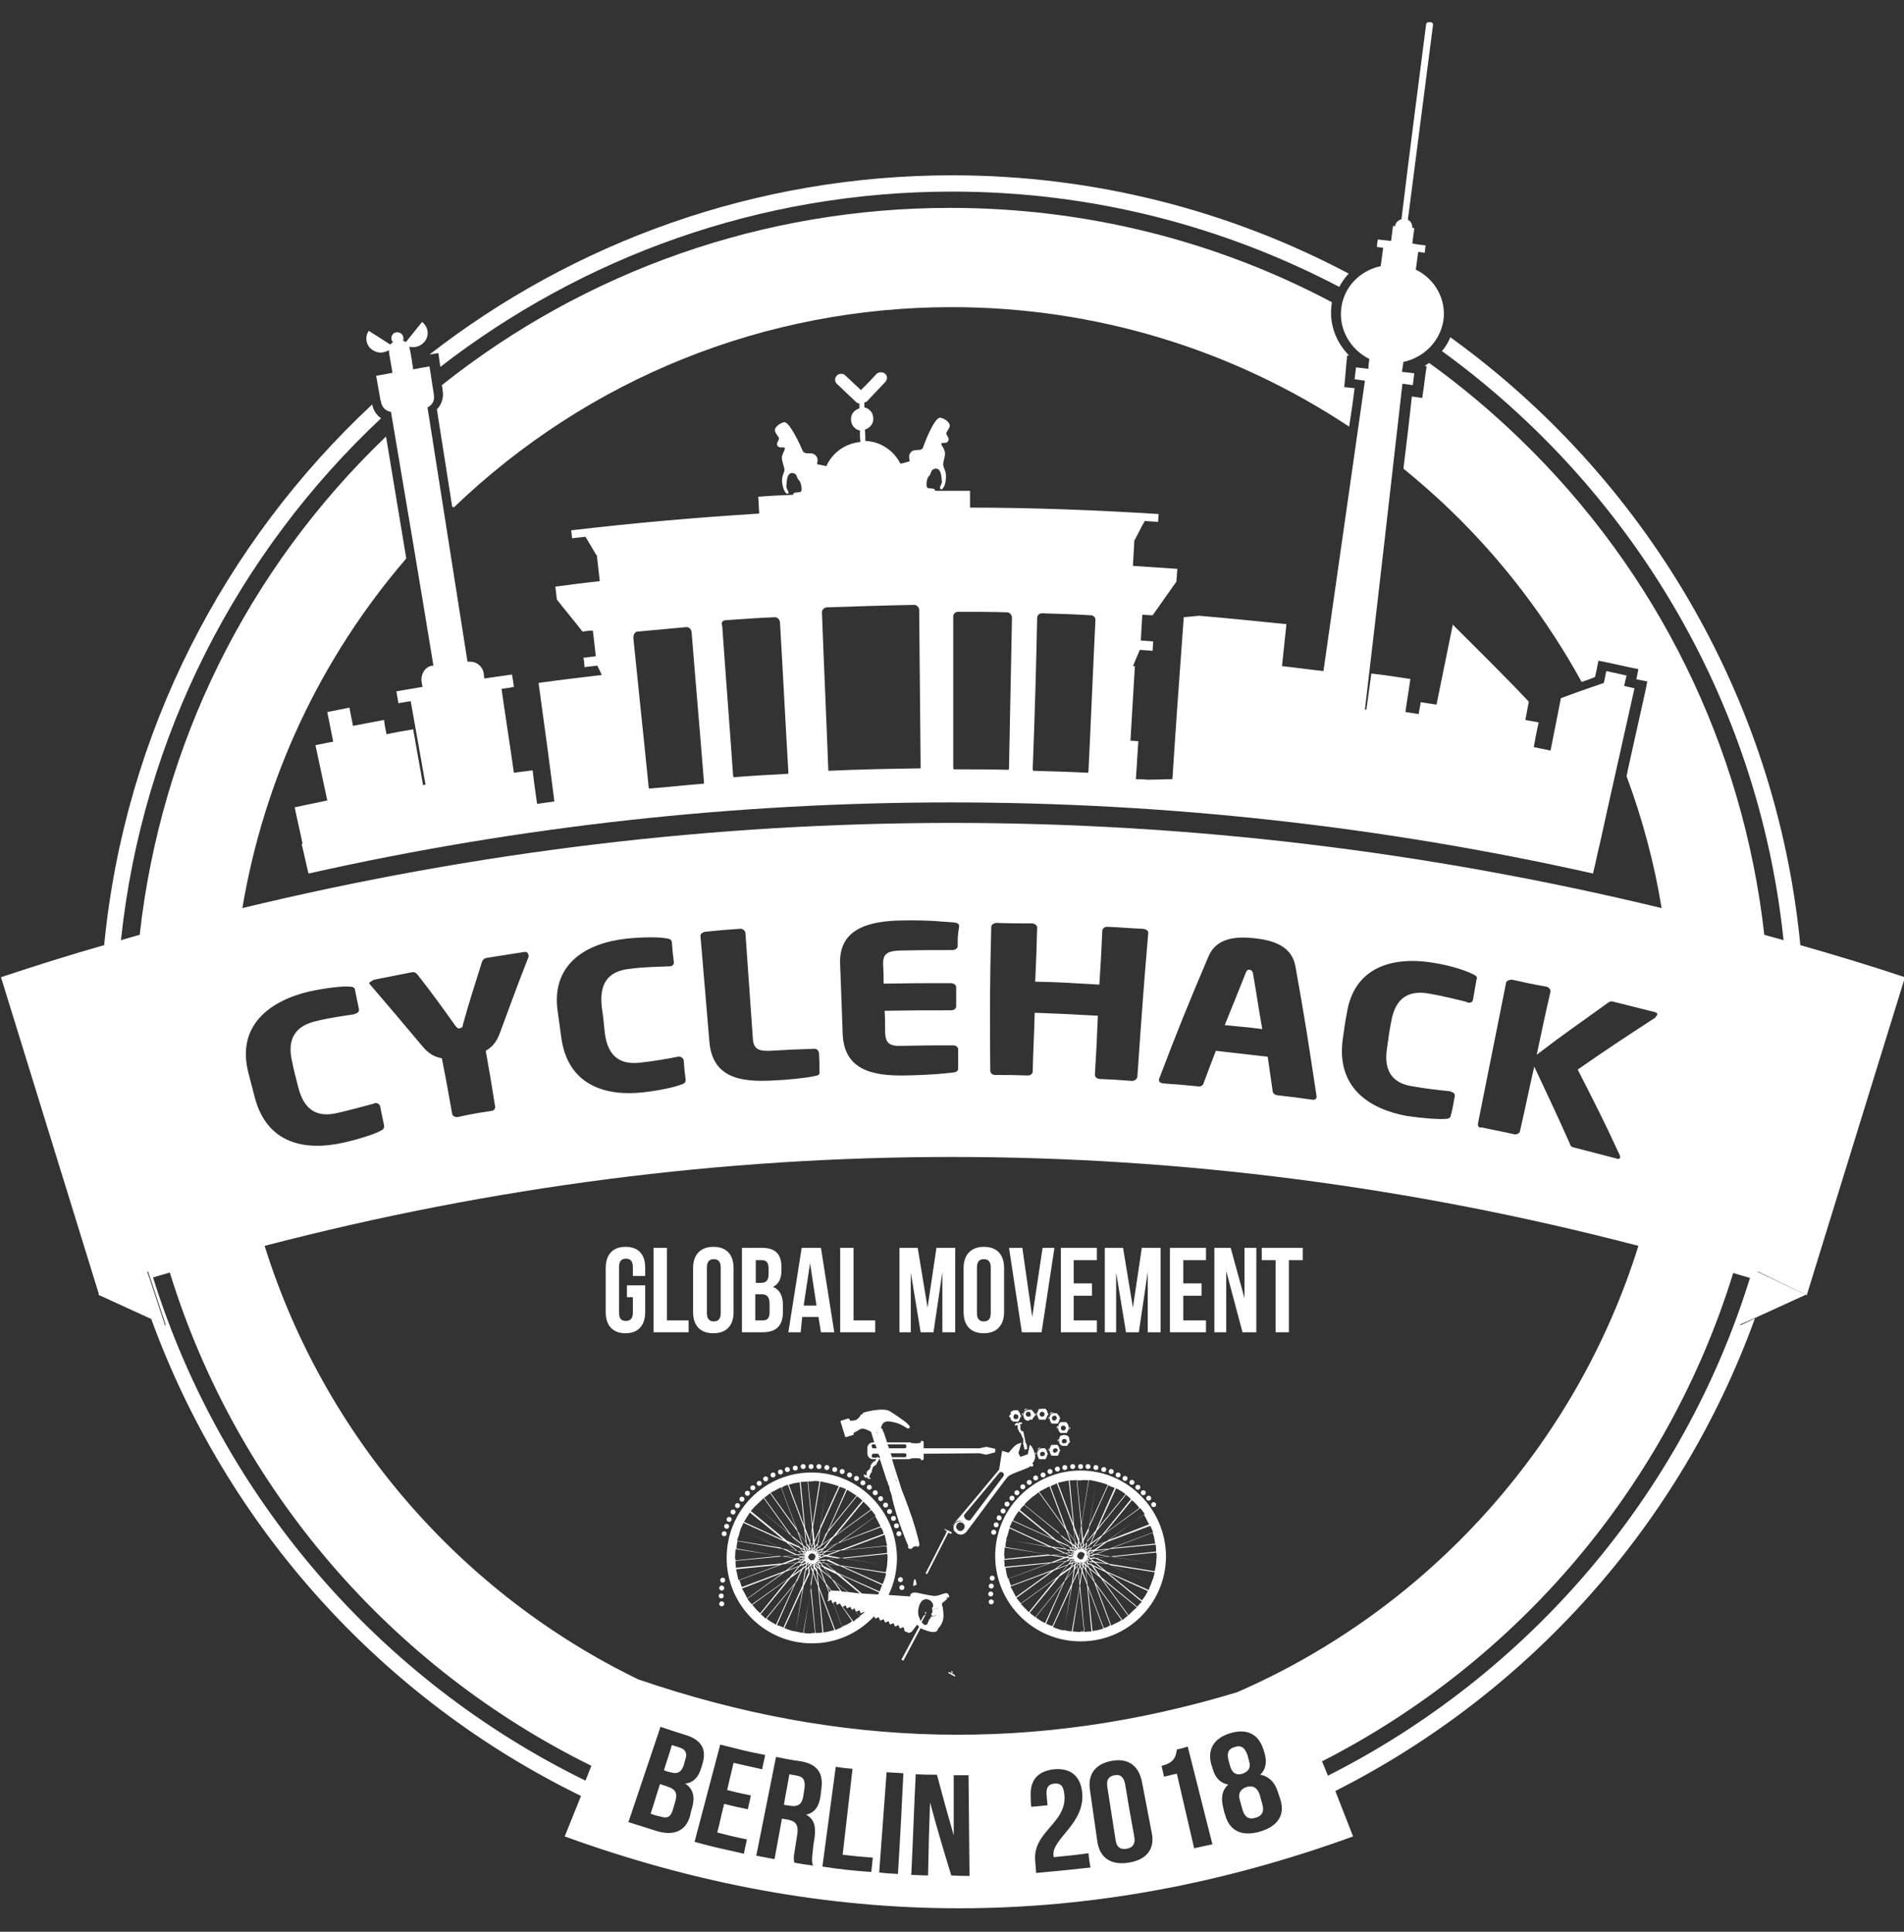 <?xml version="1.0" encoding="utf-8"?>
<!-- Generator: Adobe Illustrator 20.1.0, SVG Export Plug-In . SVG Version: 6.00 Build 0)  -->
<svg version="1.1" xmlns="http://www.w3.org/2000/svg" xmlns:xlink="http://www.w3.org/1999/xlink" x="0px" y="0px"
	 viewBox="0 0 385.7 391.2" enable-background="new 0 0 385.7 391.2" xml:space="preserve">
<rect x="0" y="0" width="385.7" height="391.2" fill="#333333" stroke="none"/>
<g id="Layer_2">
</g>
<g id="Layer_1">
	<g>
	</g>
	<g>
	</g>
	<g>
		<path fill="#FFFFFF" d="M89.1,73.6l0.1,0.7c28.7-22.2,64.6-35.5,103.7-35.5c28.3,0,54.9,7,78.4,19.3c0.5-1,1.2-1.9,1.9-2.7
			c-24-12.7-51.4-19.9-80.3-19.9C153,35.5,116.2,49.1,87,71.8l1.8-0.3L89.1,73.6z"/>
		<path fill="#FFFFFF" d="M92,102.7c27.2-26.1,63-40.5,100.8-40.5c29,0,56.8,8.5,80.5,24.2c0.4-2.6,0.8-5.2,1.1-7.8c0,0-0.1,0-0.1,0
			l-2-0.2l0.2-2l0.1-1.2l0.1-1.2l0.2-2l0.4,0c-2.6-2.6-4-6.2-3.6-9.9c0-0.3,0.1-0.6,0.1-0.9c-23.6-12.5-50-19.1-77.3-19.1
			c-37.8,0-73.8,12.7-103,35.9l0.1,0.5l0.1,0.8c0.2,1.3-0.3,2.7-1.2,3.6l3.1,19.7C91.9,102.8,92,102.7,92,102.7z"/>
		<path fill="#FFFFFF" d="M77.2,81.5c0.2,1,1,1.8,2,1.9c2.9,17.1,5.8,34.3,8.6,51.4c-0.1,0-0.2,0-0.2,0c-1.5,0.2-2.4,1.7-2.2,3.3
			c0.1,0.3,0.1,0.6,0.2,1c-1.8,0.3-3.5,0.6-5.3,0.9c0.1,0.8,0.3,1.6,0.4,2.4c0.8-0.1,1.6-0.3,2.5-0.4c1,5.6,2,11.3,3,16.9
			c-0.2,0-0.3,0.1-0.5,0.1c-0.7-3.8-1.3-7.5-2-11.3c-1.8,0.3-3.6,0.6-5.4,1c-0.2-1-0.4-1.9-0.5-2.9c-2.1,0.4-4.2,0.8-6.3,1.2
			c-0.2-1.2-0.5-2.4-0.7-3.7c-1.5,0.3-3,0.6-4.5,0.9c0.4,2,0.8,4,1.2,6c-1.2,0.2-2.4,0.5-3.6,0.7c0.8,3.7,1.6,7.4,2.4,11.2
			c-2.2,0.5-4.4,0.9-6.6,1.4c0.5,2.5,1.1,4.9,1.6,7.4c-0.1,0-0.1,0-0.2,0c0.5,2,0.9,4,1.4,6c42.8-9.6,86.5-14.4,130.1-14.4
			c43.6,0,87.3,4.8,130.1,14.4c0.5-2,0.9-4.1,1.4-6.1c0,0,0,0,0,0c2.3-10.5,4.7-21,7-31.4c-0.7-0.2-1.4-0.3-2.1-0.5
			c0.2-0.7,0.3-1.4,0.5-2.1c-1.4-0.3-2.7-0.6-4.1-0.9c-0.2,0.8-0.3,1.6-0.5,2.4c-2.9,1-5.8,2-8.7,3.1c-0.7,3.5-1.4,7.1-2.1,10.6
			c-1.1-0.2-2.3-0.5-3.4-0.7c0.3-1.7,0.6-3.3,1-5c-0.9-0.2-1.8-0.3-2.7-0.5c0.2-1.2,0.5-2.5,0.7-3.7c-5-5.3-10.2-10.4-15.4-15.6
			c-1.1,5.4-2.2,10.8-3.3,16.2c-1.1-0.2-2.1-0.3-3.2-0.5c-0.1,0.8-0.3,1.6-0.4,2.4c-0.9-0.1-1.8-0.3-2.7-0.4c0.3-2.2,0.7-4.4,1-6.7
			c-2.6-0.4-5.2-0.8-7.9-1.1c-0.3,2.4-0.7,4.9-1,7.3c-0.1,0-0.2,0-0.3,0c2.6-22,5.1-44,7.6-66c0.7,0.1,1.4,0.2,2.1,0.3
			c0.1-0.8,0.2-1.6,0.3-2.4c-0.8-0.1-1.7-0.2-2.5-0.3c0.1-0.7,0.2-1.3,0.3-2c4.1-0.9,7.4-4.1,8.1-8.4c0.6-4.3-1.7-8.4-5.6-10.3
			c0.2-1.2,0.3-2.4,0.5-3.6c0.4,0.1,0.9,0.1,1.3,0.2c0.1-0.5,0.1-1,0.2-1.5c-0.9-0.1-1.8-0.2-2.7-0.4c0.1-1,0.3-2.1,0.4-3.1
			c-0.1,0-0.3,0-0.4-0.1c0-0.7-0.3-1.3-0.9-1.6c1.7-13.2,3.4-26.3,5.1-39.5c0-0.3-0.2-0.5-0.5-0.5c-0.1,0-0.2,0-0.3,0
			c0,0-0.1,0-0.1,0c-0.3,0-0.5,0.2-0.5,0.4c-1.7,13.2-3.4,26.3-5,39.5c-0.7,0.2-1.2,0.7-1.3,1.4c-0.1,0-0.3,0-0.4-0.1
			c-0.1,1-0.3,2.1-0.4,3.1c-0.9-0.1-1.8-0.2-2.7-0.3c-0.1,0.5-0.1,1-0.2,1.5c0.4,0.1,0.9,0.1,1.3,0.2c-0.2,1.2-0.3,2.4-0.5,3.7
			c-4.2,0.9-7.5,4.2-8,8.6c-0.5,4.3,1.9,8.3,5.7,10.2c-0.1,0.7-0.2,1.3-0.2,2c-0.8-0.1-1.7-0.2-2.5-0.3c-0.1,0.8-0.2,1.6-0.3,2.4
			c0.7,0.1,1.4,0.2,2.1,0.3c-2.8,19.6-5.6,39.2-8.4,58.8c-2.8-0.3-5.6-0.7-8.4-1c0.3-2.8,0.6-5.7,0.9-8.5
			c-5.9-0.6-11.8-1.2-17.7-1.7c-1,0.1-2.1,0.2-3.1,0.3c-0.8,10.9-1.6,21.9-2.3,32.8c-1.7,0-3.4,0.1-5.1,0.1
			c-0.8-0.1-1.6-0.1-2.3-0.1c0.2-2.6,0.3-5.1,0.5-7.7c-0.5,0-1.1-0.1-1.6-0.1c0.3-5,0.6-10.1,0.9-15.1c-0.1,0-0.3,0-0.4,0
			c0.5-1.1,0.9-2.2,1.4-3.3c0.9,0.1,1.7,0.1,2.6,0.2c0-0.6,0.1-1.3,0.1-1.9c-0.8-0.1-1.7-0.1-2.5-0.2c0.1-1.7,0.2-3.5,0.3-5.2
			c0.7,0,1.4,0.1,2.1,0.1c1.6-2.3,3.2-4.5,4.8-6.8c0.1-0.9,0.1-1.7,0.2-2.6c-3-0.2-6-0.4-9-0.6c0.1-1.8,0.2-3.5,0.3-5.3
			c0,0,0.1,0,0.1,0c0.7-1.3,1.3-2.6,2-3.8c0.9,0.1,1.8,0.1,2.7,0.2c0-0.5,0.1-1.1,0.1-1.6c-12.7-0.8-25.5-1.3-38.2-1.3
			c0-1.1,0-2.3,0-3.4c-1.3,0-2.6,0-3.8,0c-1.1,0-2.2,0-3.3,0c0-0.1,0-0.1,0-0.2c-0.2-0.4-1.1-0.2-1.5-0.4c-0.4-0.2-0.2-2,0.3-2.4
			c0.5-0.4,0.2-1.4,1.4-1.5c0,0,0,0,0,0c1.1,0,1.1,1.8,1.2,2.5c0.1,0.7-0.6,1.1-0.3,1.6c0,0.1,0.1,0.1,0.2,0.1c0.3,0,0.8-0.8,0.9-2
			c0.2-1.5-0.4-2.2-0.5-2.8c-0.2-0.6,0.5-1.9,0.3-2.8c-0.2-0.9-0.7-1.2-0.7-1.6c0-0.2,0.1-0.2,0.3-0.2c0.1,0,0.1,0,0.2,0
			c0.3,0,0.6,0,0.8-0.3c0.5-0.5-0.2-1.2-0.3-1.5c-0.1-0.4,0.6-1,0.7-1.6c0.1-0.6-0.8-1.5-1.9-1.7c0,0,0,0-0.1,0c-1.1,0-3.1,5-3.4,6
			c-0.4,1-1.7,0.1-2.5,1c-0.4,0.5-0.4,1-0.2,1.8c-0.6,0.2-1.3,0.4-1.9,0.5c-1.3-2.6-4-4.5-7.1-4.6c0-0.8,0-1.5-0.1-2.3
			c1-0.3,1.8-1.2,1.7-2.3c0-1.1-0.8-2-1.8-2.2c0-0.3,0-0.7,0-1c0.2-0.1,0.5-0.1,0.6-0.3c1.2-1.3,2.4-2.5,3.6-3.8
			c0.5-0.5,0.5-1.3,0-1.7c-0.2-0.2-0.5-0.3-0.9-0.3c-0.3,0-0.7,0.1-0.9,0.4c-1,1.1-2,2.1-3.1,3.2c-1.1-1-2.1-2-3.2-3
			c-0.2-0.2-0.5-0.3-0.8-0.3c-0.3,0-0.7,0.1-0.9,0.4c-0.5,0.5-0.4,1.3,0.1,1.7c1.3,1.2,2.5,2.4,3.8,3.6c0.2,0.2,0.4,0.3,0.7,0.3
			c0,0.3,0,0.7,0,1c-1,0.3-1.8,1.2-1.7,2.3c0,1.1,0.8,2,1.8,2.2c0,0.8,0,1.5,0.1,2.3c-3.1,0.3-5.7,2.2-6.9,4.9
			c-0.6-0.1-1.3-0.3-1.9-0.4c0.2-0.8,0.2-1.3-0.3-1.8c-0.3-0.3-0.7-0.4-1.1-0.4c-0.2,0-0.3,0-0.5,0c-0.4,0-0.8-0.1-1-0.5
			c-0.4-1-2.6-5.8-3.7-5.8c0,0-0.1,0-0.1,0c-1.1,0.3-2,1.2-1.8,1.8c0.1,0.6,0.9,1.2,0.8,1.6c-0.1,0.4-0.7,1-0.2,1.5
			c0.2,0.2,0.4,0.2,0.7,0.2c0.2,0,0.3,0,0.4,0c0.1,0,0.2,0,0.3,0.2c0,0.4-0.4,0.8-0.6,1.7c-0.1,0.9,0.6,2.2,0.5,2.8
			c-0.1,0.6-0.7,1.3-0.4,2.8c0.2,1.2,0.7,1.9,1,1.9c0.1,0,0.1,0,0.2-0.1c0.2-0.4-0.5-0.9-0.4-1.5c0.1-0.7,0-2.5,1.1-2.6c0,0,0,0,0,0
			c1.2,0,0.9,1,1.4,1.4c0.5,0.4,0.8,2.2,0.4,2.4c-0.4,0.2-1.3,0-1.5,0.4c0,0.1,0,0.1,0,0.2c-2.4,0.1-4.8,0.2-7.1,0.4
			c0.1,1.1,0.1,2.3,0.2,3.4c-12.7,0.8-25.4,1.9-38.1,3.4c0.1,0.5,0.1,1.1,0.2,1.6c0.9-0.1,1.8-0.2,2.7-0.3c0.7,1.2,1.5,2.5,2.2,3.7
			c0,0,0.1,0,0.1,0c0.2,1.8,0.4,3.5,0.6,5.3c-3,0.3-6,0.7-9,1.1c0.1,0.9,0.2,1.7,0.3,2.6c1.7,2.2,3.5,4.3,5.2,6.5
			c0.7-0.1,1.4-0.2,2.1-0.2c0.2,1.7,0.4,3.5,0.6,5.2c-0.8,0.1-1.7,0.2-2.5,0.3c0.1,0.6,0.2,1.3,0.2,1.9c0.9-0.1,1.7-0.2,2.6-0.3
			c0.3,0.6,0.6,1.2,0.9,1.9c-4.3,0.5-8.5,1-12.8,1.6c1.1,8,2.2,16,3.2,24c-1.2,0.2-2.3,0.3-3.5,0.5c-0.2-1.4-0.4-2.9-0.6-4.3
			c-0.1-0.8-0.2-1.6-0.3-2.5c-1.3,0.2-2.6,0.3-3.8,0.5c-0.8-5.7-1.7-11.3-2.5-17c0.8-0.1,1.6-0.2,2.5-0.4c-0.1-0.8-0.2-1.6-0.4-2.5
			c-1.9,0.3-3.7,0.5-5.6,0.8c0-0.3-0.1-0.6-0.1-1c-0.2-1.4-1.4-2.4-2.7-2.4c-0.1,0-0.3,0-0.4,0c-0.1,0-0.2,0-0.2,0
			c-2.7-17.2-5.4-34.3-8.1-51.5c0.9-0.4,1.5-1.4,1.3-2.4c0-0.3-0.1-0.6-0.1-0.8c-0.3-1.7-0.5-3.4-0.8-5.1c-0.6,0.1-1.1,0.2-1.7,0.3
			c-0.5,0.1-1.1,0.2-1.6,0.3c-0.2-1.4-0.4-2.8-0.7-4.2c0-0.1-0.1-0.3-0.1-0.4c0.3,0.1,0.5,0.1,0.8,0.1c0.9,0,1.7-0.4,2.3-1.1
			c1-1.2,0.8-3-0.5-4c-1.1,1.4-2.2,2.7-3.3,4.1c-0.2-0.2-0.4-0.3-0.6-0.3c0.1-0.2,0.2-0.4,0.1-0.7c-0.1-0.6-0.6-1-1.2-1
			c-0.1,0-0.1,0-0.2,0c-0.7,0.1-1.1,0.7-1,1.4c0,0.2,0.2,0.4,0.3,0.6c-0.2,0.1-0.4,0.3-0.5,0.5c-1.5-1-3-1.9-4.4-2.8
			c-0.9,1.3-0.5,3.1,0.8,3.9c0.5,0.3,1,0.5,1.6,0.5c0.6,0,1.2-0.2,1.7-0.5c0,0.1,0,0.3,0,0.4c0.2,1.4,0.5,2.8,0.7,4.2
			c-0.5,0.1-1.1,0.2-1.6,0.3c-0.6,0.1-1.1,0.2-1.7,0.3c0.3,1.7,0.6,3.4,0.9,5.1C77.1,81,77.2,81.3,77.2,81.5z M210.1,125.2
			c0-0.6,0.4-1,1-1c0,0,0,0,0,0c3.3,0.1,6.6,0.2,9.9,0.4c0.5,0,1,0.5,0.9,1.1c-0.5,10.1-0.9,20.2-1.4,30.4c0,0.1,0,0.2-0.1,0.4
			c-3.7-0.2-7.4-0.3-11.1-0.4c0-0.1-0.1-0.2-0.1-0.4C209.6,145.4,209.9,135.3,210.1,125.2z M193.1,124.9c0-0.6,0.4-1,1-1
			c0,0,0,0,0,0c3.3,0,6.6,0,9.9,0.1c0.5,0,1,0.5,1,1.1c-0.2,10.1-0.4,20.3-0.6,30.4c0,0.1,0,0.2-0.1,0.4c-3.7-0.1-7.4-0.1-11.1-0.1
			c0-0.1-0.1-0.2-0.1-0.4C193.1,145.2,193.1,135.1,193.1,124.9z M167.4,123c5.9-0.2,11.9-0.4,17.8-0.5c0,0,0,0,0,0c0.5,0,1,0.5,1,1
			c0.1,10.7,0.2,21.4,0.3,32.1c-6.2,0.1-12.5,0.2-18.7,0.5c-0.4-10.7-0.9-21.4-1.3-32.1C166.5,123.5,166.9,123.1,167.4,123z
			 M147,125.6c3.3-0.2,6.6-0.5,9.9-0.6c0,0,0,0,0.1,0c0.5,0,0.9,0.4,1,1c0.6,10.1,1.1,20.2,1.7,30.3c0,0.1,0,0.2,0,0.4
			c-3.7,0.2-7.4,0.4-11.1,0.7c0-0.1-0.1-0.2-0.1-0.4c-0.7-10.1-1.5-20.2-2.2-30.3C146,126.1,146.4,125.6,147,125.6z M129.2,127.9
			c3.3-0.3,6.6-0.6,9.8-0.9c0,0,0.1,0,0.1,0c0.5,0,0.9,0.4,1,1c0.8,10.1,1.7,20.2,2.5,30.3c0,0.1,0,0.2,0,0.4
			c-3.7,0.3-7.4,0.7-11.1,1c0-0.1-0.1-0.2-0.1-0.3c-1-10.1-2.1-20.2-3.1-30.2C128.3,128.4,128.7,127.9,129.2,127.9z"/>
		<path fill="#FFFFFF" d="M364.7,191.4c-4.9-50.6-31.8-94.9-70.9-123.1c-0.4,1-1,2-1.7,2.8c37.9,27.5,64.1,70.3,69.2,119.3
			c-1.3-0.4-2.6-0.7-3.9-1.1c-4.3-38.2-21.6-73.5-49.6-100.5c-5.8-5.6-11.9-10.7-18.3-15.3c-0.3,0.2-0.6,0.4-0.9,0.6l0.4,0.1l-0.3,2
			l-0.3,2.4l-0.3,2l-2-0.3c0,0-0.1,0-0.1,0c-0.5,4.8-1.1,9.7-1.7,14.6c3.3,2.7,6.5,5.5,9.5,8.4c10.7,10.3,19.6,22.1,26.6,34.8
			c0.9-0.3,1.8-0.6,2.7-1l0.3-1.3l0.4-2l2,0.4c1.4,0.3,2.8,0.6,4.1,0.9l2,0.4l-0.4,2l0,0.1c0.1,0,0.1,0,0.2,0l2,0.4l-0.4,2
			l-3.5,15.7l-0.3,1.5c3.2,8.6,5.6,17.5,7.1,26.7c-95.1-23-192.3-23-287.5,0c4.4-26.2,15.8-50.6,33.2-70.8l-4.1-24.7
			c-28.2,27-45.6,62.5-49.9,100.9c-1.3,0.4-2.5,0.7-3.8,1.1c4.4-41.5,23.8-78.6,52.7-105.7c-0.9-0.6-1.6-1.6-1.8-2.8l0,0
			c-30,28-50.1,66.4-54.3,109.5c-7,2-14,4.2-20.9,6.5c6.6,21.4,13.3,43,19.9,64.4l9.9-4.8l0.5,1.5l3.1,9.4l-3-1.4
			c15.4,42.4,46.9,77.1,87.1,96.7c-1.1,2.7-2.2,5.5-3.3,8.2c53.5,19.4,106.3,19.4,159.7,0c-1.2-3.1-2.4-6.1-3.6-9.2
			c39.2-19.8,69.9-54,85-95.7l-3,1.4l3.1-9.4l0.5-1.5l9.9,4.8c6.7-21.7,13.3-43.1,19.9-64.4C378.7,195.5,371.7,193.4,364.7,191.4z
			 M299.4,227.5c2.3-11.4,3.4-17.1,5.7-28.5c0.1-0.4,0.6-0.6,1.2-0.6c2.7,0.6,4.1,0.9,6.9,1.4c0.6,0.1,0.9,0.6,0.9,1
			c-1.2,5.1-1.7,7.7-2.8,12.8c5.6-4.3,8.6-6.3,14.4-10.5c0.4-0.3,0.7-0.4,1.3-0.2c3.2,0.8,4.8,1.2,8,2c0.6,0.1,0.8,0.4,0.7,0.6
			c-0.1,0.2-0.3,0.4-0.4,0.6c-6.3,4.1-9.5,6.2-15.7,10.5c3.2,6.3,5,9.7,8.5,17.3c0.1,0.2,0.1,0.4,0.1,0.5c-0.1,0.3-0.4,0.4-0.8,0.2
			c-3.4-0.9-5.1-1.3-8.5-2.2c-0.6-0.1-0.8-0.4-0.9-0.8c-2.8-6.3-4.3-9.4-7.2-15.6c-1.2,5.2-1.7,7.9-2.9,13.1
			c-0.1,0.4-0.6,0.7-1.2,0.6c-2.6-0.6-3.9-0.8-6.6-1.4C299.6,228.5,299.3,228,299.4,227.5z M331.9,252.3
			c-12.7,40.6-42.7,73.6-81.3,90.4c-40.7,12.3-80.4,11.4-121.3-2.6c-35.9-17.4-63.6-49.2-75.7-87.8
			C145.8,228.3,239.9,228.3,331.9,252.3z M272,210.5c0.3-2,0.4-3.1,0.8-5.1c1.4-9.7,9.5-11.8,17.7-10.4c3.8,0.6,6.7,1.7,7.7,2.2
			c0.7,0.3,1.2,0.6,0.9,1.2c-0.3,1.6-0.4,2.4-0.7,4c-0.1,0.5-0.4,0.8-1.2,0.6c-0.1,0-0.1,0-0.1-0.1c-2-0.5-4.8-1.2-7.7-1.7
			c-3.6-0.6-6.7,0.4-7.6,5.8c-0.4,2-0.5,3-0.8,5.1c-0.9,5.4,1.7,7.4,5.2,7.9c2.8,0.5,5.6,0.8,7.6,1c0.1,0,0.1,0,0.1,0.1
			c0.6,0.1,0.9,0.5,0.8,0.9c-0.3,1.6-0.4,2.4-0.8,3.9c-0.1,0.6-0.6,0.7-1.3,0.7c-1.2,0.1-4.1-0.1-7.6-0.6
			C277.4,224.6,270.7,220.3,272,210.5z M234.8,218.5c3.8-10,5.8-14.9,10-24.8c1.6-3.8,5.6-4.1,9.3-3.7c3.7,0.4,7.5,1.5,8.3,5.6
			c1.9,10.5,2.7,15.8,4.3,26.4c0,0.1,0.1,0.1,0,0.2c-0.1,0.4-0.4,0.6-0.9,0.5c-2.8-0.4-4.3-0.6-7.1-0.9c-0.5-0.1-0.9-0.4-0.9-0.9
			c-0.4-2.7-0.6-4.2-1-6.9c-4.2-0.5-6.3-0.7-10.5-1.2c-1,2.6-1.5,3.9-2.5,6.6c-0.1,0.4-0.6,0.7-1.1,0.6c-2.9-0.3-4.3-0.4-7.1-0.6
			c-0.5-0.1-0.9-0.3-0.8-0.7C234.7,218.6,234.8,218.6,234.8,218.5z M200.8,187.7c0-0.4,0.5-0.8,1.1-0.8c2.8,0.1,4.3,0.1,7.1,0.1
			c0.6,0,1.1,0.4,1.1,0.8c-0.1,4.4-0.2,6.6-0.4,11c5.2,0.1,7.8,0.3,13,0.6c0.3-4.4,0.4-6.6,0.6-11c0.1-0.4,0.5-0.8,1.2-0.7
			c2.8,0.1,4.3,0.3,7.1,0.4c0.6,0.1,1.1,0.4,1,0.9c-1,11.7-1.4,17.5-2.2,29.1c-0.1,0.4-0.5,0.8-1.1,0.8c-2.7-0.2-4-0.3-6.6-0.4
			c-0.6-0.1-0.9-0.4-0.9-0.9c0.3-4.8,0.4-7.1,0.6-11.9c-5.1-0.3-7.7-0.4-12.8-0.6c-0.1,4.8-0.3,7.1-0.4,11.9c0,0.4-0.4,0.8-1,0.8
			c-2.7-0.1-4-0.1-6.6-0.1c-0.6,0-1-0.4-1-0.9C200.5,205.2,200.5,199.3,200.8,187.7z M182.8,186.4c5.8-0.1,8.4,0.3,10.4,0.4
			c0.8,0.1,1.1,0.3,1.1,0.8c-0.3,1.7-0.3,2.5-0.3,4c0,0.4-0.4,0.8-1.1,0.8c-4.3,0-6.5,0-10.7,0.1c-2.5,0.1-3.4,0.7-3.3,2.9
			c0.1,1.5,0.1,2.2,0.1,3.8c5.5-0.1,8.2-0.1,13.6-0.1c0.6,0,1.1,0.4,1.1,0.8v3.9c0,0.4-0.4,0.8-1,0.8c-5.4,0-8.1,0-13.5,0.1
			c0.1,1.7,0.1,2.6,0.1,4.4c0.1,2.2,0.9,2.8,3.4,2.7c4.2-0.1,6.3-0.1,10.4-0.1c0.6,0,1,0.4,1,0.8v3.8c0,0.6-0.3,0.8-1,0.9
			c-1.8,0.2-4.4,0.5-9.8,0.6c-6.6,0.1-12.4-1.1-12.6-8.6c-0.2-5.5-0.3-8.2-0.5-13.6C169.7,188.1,175.9,186.5,182.8,186.4z
			 M142.8,188.7c2.8-0.3,4.2-0.4,7-0.6c0.6-0.1,1.1,0.3,1.2,0.8c0.6,8.5,0.9,12.8,1.5,21.3c0.1,2.2,1.1,2.7,3.5,2.6
			c3.5-0.2,5.3-0.3,8.8-0.4c0.6-0.1,1,0.3,1.1,0.8c0.1,1.5,0.1,2.3,0.1,3.8c0.1,0.6-0.2,0.8-0.9,0.9c-1.7,0.4-5.6,0.8-8.3,0.9
			c-6.6,0.4-12.5-0.4-13.1-7.9c-0.7-8.5-1.1-12.8-1.8-21.3C141.8,189.2,142.3,188.8,142.8,188.7z M126.8,190.1
			c3.8-0.4,6.9-0.3,8-0.1c0.8,0.1,1.2,0.2,1.3,0.8c0.1,1.6,0.2,2.4,0.4,4c0.1,0.5-0.3,0.9-0.9,0.9h-0.1c-2,0.1-5,0.1-7.9,0.5
			c-3.7,0.4-6.3,2.2-5.7,7.7c0.3,2,0.4,3.1,0.6,5.1c0.6,5.5,3.7,6.6,7.2,6.2c2.8-0.3,5.6-0.8,7.6-1.2h0.1c0.6-0.1,1,0.3,1.1,0.7
			c0.1,1.6,0.2,2.4,0.4,4c0,0.6-0.4,0.8-1.1,1c-1,0.4-3.9,1.1-7.4,1.5c-7.7,0.9-15.4-1.4-16.7-11.1c-0.3-2-0.4-3.1-0.7-5.1
			C111.5,195.3,118.7,191,126.8,190.1z M75.8,198.4c3-0.6,4.6-0.9,7.6-1.5c0.5-0.1,0.9,0.1,1.2,0.5c3.2,4.1,4.7,6.2,7.7,10.4
			c0.4,0.4,0.5,0.6,0.9,0.4c0.4-0.1,0.5-0.1,0.6-0.8c1.4-5,2.2-7.4,3.8-12.5c0.1-0.4,0.4-0.8,0.9-0.9c3-0.5,4.6-0.7,7.6-1.2
			c0.5-0.1,0.9,0.1,0.9,0.5c0.1,0.2,0.1,0.4,0.1,0.4c-2.4,6.1-3.5,9.2-5.8,15.4c-0.7,2-1.7,3-2.9,3.7c0.8,4.5,1.2,6.8,1.9,11.3
			c0.1,0.4-0.3,0.9-0.9,0.9c-2.7,0.4-3.9,0.6-6.6,1.2c-0.6,0.1-1.1-0.2-1.2-0.6c-0.8-4.5-1.2-6.8-2.1-11.3c-1.3-0.2-2.6-0.8-4-2.5
			c-4.2-5-6.3-7.5-10.6-12.5c-0.1-0.1-0.1-0.2-0.1-0.3C75,198.9,75.3,198.6,75.8,198.4z M62.6,200.8c3.7-0.8,6.9-1.1,8-1
			c0.8,0,1.2,0.1,1.3,0.6c0.3,1.6,0.5,2.4,0.8,3.9c0.1,0.4-0.1,0.9-0.8,1c-0.1,0-0.1,0-0.1,0.1c-2,0.3-5,0.7-7.8,1.4
			c-3.5,0.8-6.1,3-4.8,8.3c0.4,2,0.7,3,1.2,5c1.3,5.3,4.4,6.1,7.9,5.3c2.7-0.6,5.5-1.4,7.4-1.9c0.1,0,0.1,0,0.1-0.1
			c0.6-0.1,1,0.1,1.2,0.6c0.3,1.6,0.5,2.4,0.8,3.9c0.1,0.6-0.2,0.9-0.9,1.2c-0.9,0.5-3.8,1.5-7.3,2.3c-7.6,1.7-15.5,0.4-18-9.2
			c-0.5-2-0.8-3-1.3-5C47.9,207.7,54.6,202.7,62.6,200.8z M118.6,360.6C77.1,340.3,45,303.5,31,258.7c1.1-0.3,2.3-0.7,3.4-1
			c13.5,43.8,44.8,79.9,85.4,99.9C119.4,358.6,119,359.6,118.6,360.6z M140.2,366.1c-0.2,0.6-0.3,1-0.4,1.6c-0.8,3-3.2,4.2-6.8,3.1
			c-2.3-0.7-3.4-1.1-5.7-1.8c2.6-7.7,3.9-11.6,6.5-19.3c2,0.7,3,1,4.9,1.6c3.4,1,4.5,2.9,3.6,5.9c-0.1,0.3-0.1,0.4-0.2,0.7
			c-0.6,2-1.6,3.1-3.3,3.3C140.5,362.3,140.8,364,140.2,366.1z M151.3,372.5c-0.2,1.1-0.4,1.7-0.6,2.9c-4-0.9-6-1.3-10-2.4
			c2.1-7.9,3.1-11.8,5.2-19.7c3.6,0.9,5.4,1.4,9.1,2.1c-0.2,1.1-0.4,1.7-0.6,2.9c-2.3-0.5-3.5-0.8-5.8-1.3c-0.5,2.2-0.8,3.3-1.3,5.5
			c1.9,0.5,2.9,0.7,4.8,1.1c-0.2,1.1-0.4,1.7-0.6,2.8c-1.9-0.4-2.9-0.6-4.8-1.1c-0.6,2.3-0.8,3.5-1.4,5.8
			C147.6,371.7,148.8,372,151.3,372.5z M166.4,362.2c-0.1,0.6-0.1,1-0.2,1.6c-0.3,2.1-1.2,3.3-2.9,3.7c1.7,0.9,2,2.5,1.7,4.7
			c-0.2,1.2-0.3,1.9-0.4,3.1c-0.1,1-0.2,1.7,0.1,2.5c-1.5-0.2-2.3-0.3-3.8-0.6c-0.1-0.6-0.2-0.9,0.1-2.5c0.2-1.3,0.3-1.9,0.5-3.2
			c0.3-1.9-0.3-2.7-1.9-3c-0.5-0.1-0.7-0.1-1.2-0.2c-0.6,3.3-0.9,4.9-1.5,8.2c-1.5-0.3-2.2-0.4-3.7-0.7c1.6-8,2.4-12,4-20
			c2,0.4,3,0.6,5.1,0.9C165.6,357.3,166.8,359.1,166.4,362.2z M176.5,379.1c-4-0.3-6-0.5-9.9-1.1c1.1-8.1,1.6-12.1,2.7-20.2
			c1.3,0.2,2,0.3,3.4,0.4c-0.8,6.9-1.2,10.4-2,17.4c2.4,0.3,3.6,0.4,6.1,0.6C176.7,377.4,176.6,378,176.5,379.1z M181.9,379.5
			c-1.5-0.1-2.3-0.1-3.8-0.3c0.6-8.1,0.9-12.2,1.5-20.3c1.4,0.1,2,0.1,3.4,0.2C182.6,367.3,182.4,371.4,181.9,379.5z M192.7,379.8
			c-1.8-5.9-2.7-8.9-4.3-14.8c-0.2,5.9-0.3,8.9-0.4,14.8c-1.4,0-2-0.1-3.4-0.1c0.4-8.2,0.5-12.2,0.9-20.4c1.7,0.1,2.6,0.1,4.3,0.1
			c1.3,4.9,2,7.4,3.4,12.3c0-4.9,0-7.3,0-12.2c1.2,0,1.8,0,3,0c0.1,8.2,0.1,12.2,0.2,20.4C195,379.9,194.2,379.9,192.7,379.8z
			 M209.9,379.3c-0.1-1-0.1-1.5-0.2-2.5c-0.5-6,6.6-7.6,5.9-13.5c-0.2-1.8-0.9-2.2-2-2.1c-1.1,0.1-1.7,0.7-1.6,2.2
			c0.1,0.9,0.1,1.3,0.2,2.2c-1.3,0.1-2,0.2-3.3,0.3c-0.1-0.8-0.1-1.2-0.1-2c-0.2-3.3,1.3-5.2,4.7-5.6c3.3-0.3,5.3,1.3,5.7,4.5
			c0.8,6.4-6.1,9.5-5.8,12.9c0,0.1,0,0.3,0.1,0.4c2.8-0.3,4.2-0.4,7-0.8c0.1,1.2,0.2,1.7,0.4,2.9
			C216.4,378.7,214.2,378.9,209.9,379.3z M228.7,377.2c-3.7,0.6-5.9-1-6.4-4.2c-0.6-4.2-0.9-6.3-1.5-10.5c-0.5-3.2,1.1-5.3,4.4-5.9
			c3.3-0.6,5.4,0.9,6.1,4.1c0.8,4.2,1.2,6.2,2,10.4C234,374.3,232.4,376.6,228.7,377.2z M241.9,374.3c-1.4-6.1-2.1-9.1-3.5-15.1
			c-1.1,0.2-1.6,0.4-2.6,0.6c-0.2-0.9-0.3-1.3-0.5-2.2c2.6-0.6,2.9-1.9,3.1-3.3c0.9-0.2,1.3-0.3,2.2-0.6c2,7.9,3,11.9,5,19.8
			C244.1,373.8,243.3,374,241.9,374.3z M255.3,370.9c-3.7,1.1-6.2-0.1-7.1-3.3c-0.2-0.6-0.3-0.9-0.4-1.5c-0.5-1.9-0.3-3.5,1-4.7
			c-1.6-0.3-2.7-1.4-3.2-3.4c-0.1-0.2-0.1-0.4-0.2-0.6c-0.9-3.1,0.5-5.4,3.8-6.4c3.3-1,5.7,0.1,6.7,3.2c0.1,0.2,0.1,0.4,0.2,0.6
			c0.6,1.9,0.4,3.4-0.8,4.6c1.7,0.3,2.9,1.5,3.5,3.3c0.2,0.6,0.3,0.9,0.5,1.5C260.4,367.4,259,369.8,255.3,370.9z M269,359.6
			c-0.4-1-0.8-2-1.2-2.9c39.6-20.2,70-55.8,83.3-98.9c1.1,0.3,2.3,0.7,3.4,1C340.9,302.7,309.6,339.1,269,359.6z"/>
		<polygon fill="#FFFFFF" points="192.7,338.6 192.7,338.7 192.7,338.7 192.7,338.7 192.9,338.8 193,338.8 192.9,338.8 193,338.7 		
			"/>
		<polygon fill="#FFFFFF" points="192.7,338.5 192.7,338.6 192.9,338.7 193,338.6 		"/>
		<polygon fill="#FFFFFF" points="192.7,338.4 192.7,338.5 192.9,338.6 193,338.5 		"/>
		<polygon fill="#FFFFFF" points="192.7,338.8 192.2,338.6 192.2,338.6 192.1,338.7 192.1,338.8 193.4,339.5 193.5,339.5 
			193.5,339.3 193.1,339 		"/>
		<polygon fill="#FFFFFF" points="30.3,258.9 29.8,257.5 19.9,262.2 30.4,267 33.4,268.3 		"/>
		<polygon fill="#FFFFFF" points="355.4,258.9 352.3,268.3 355.3,267 365.8,262.2 355.9,257.5 		"/>
		<path fill="#FFFFFF" d="M253.8,197c-0.1-0.2-0.2-0.5-0.6-0.6c-0.4-0.1-0.6,0.1-0.8,0.5c-1.7,4.3-2.6,6.5-4.3,10.7
			c3,0.3,4.5,0.4,7.6,0.8C254.9,203.9,254.6,201.6,253.8,197z"/>
		<polygon fill="#FFFFFF" points="187.8,318.8 192.1,310.4 192.6,310.6 192.7,310.6 192.8,310.4 192.8,310.3 191.3,309.6 
			191.3,309.6 191.3,309.7 191.8,310.1 191.8,310.2 191.7,310.3 191.7,310.3 191.7,310.4 191.7,310.4 191.7,310.4 191.6,310.3 
			191.6,310.4 191.7,310.4 191.6,310.5 191.6,310.5 191.6,310.5 191.6,310.6 187.5,318.6 		"/>
		<polygon fill="#FFFFFF" points="187.4,326.9 187.7,326.6 187.4,326.4 		"/>
		<path fill="#FFFFFF" d="M167.7,324.5C167.7,324.5,167.7,324.4,167.7,324.5L167.7,324.5L167.7,324.5z"/>
		<path fill="#FFFFFF" d="M191.3,322.7c-1.1,0.3-1.2,0.5-2.1,0.5c-1-0.1-3.2-0.6-3.2-0.6s-1.5-0.4-1.6,0.5c0,0.1,0,0.1,0,0.2
			l-4.4-0.3c1.1-2.3,1.7-4.8,1.7-7.5c-0.1-9.6-7.8-17.3-17.3-17.3c-9.5,0-17.2,7.7-17.2,17.3c0,9.5,7.7,17.3,17.3,17.3
			c5,0,9.4-2.1,12.6-5.5l0.2,0.5l0.7-0.3l0.3,0.7l0.7-0.3l0.3,0.7l0.7-0.3l0.3,0.7l0.7-0.3l0.3,0.7l0.7-0.3l0.3,0.7l0.7-0.3l0.2,0.5
			l0,0v0.1l0,0l0,0.1v0.1l0.7,0.3c0.1,0.1,0.3,0.1,0.5,0c0.1-0.1,0.3-0.1,0.4-0.3l1-1.3c0.1,0.2,0.2,0.3,0.4,0.4l-3.6,6.7l0.4,0.2
			l3.5-6.6c0,0,0.1,0.1,0.1,0.1c0.5,0.2,1.9,0.8,2.6,0.7c0.3,0,0.5-0.1,0.8-0.4c0,0-0.1-0.1-0.1-0.1c0.3-0.4,0.7-0.8,0.9-1.3
			c0.5-1,0.3-2.2,0.2-3c-0.1-0.7-0.5-0.9,0.3-1.4c0.3-0.2,0.5-0.5,0.7-0.7c-0.1,0-0.3,0-0.5,0c0.3-0.1,0.5-0.2,0.8-0.1
			C192.2,322.8,192,322.5,191.3,322.7z M171.8,322.4l-3.2-2.6l-1.6-2.2l2.5,1.2l4.7,3.9L171.8,322.4z M168,322.4l-0.5-1.3l0.8,1.1
			C168.2,322.3,168.1,322.3,168,322.4z M170.4,324.9l-0.1-0.2l0,0L170.4,324.9z M168.5,322.1c0,0-0.1,0-0.1,0l-1.1-1.5l-1-2.6
			l2.2,1.8l1.7,2.4L168.5,322.1z M164.4,316.8l0.1,0.2l-0.1,0.3l-0.1-0.3L164.4,316.8z M164.2,316.7l-0.1-0.1l0.1-0.1l0.1,0.1
			L164.2,316.7z M164.4,316.6L164.4,316.6h0.1l-0.1,0.1L164.4,316.6z M164.7,316.7l0.1,0.1l-0.1,0.3l-0.2-0.3L164.7,316.7z
			 M164.8,316.6L164.8,316.6h0.1l-0.1,0.1L164.8,316.6z M164.8,315.9l-0.2,0.1h-0.2l-0.3-0.1l-0.1-0.1l-0.1-0.1l-0.1-0.1l-0.1-0.2
			v-0.1l0.1-0.2l0.1-0.2l0.1-0.1l0.1-0.1l0.2-0.1h0.2h0.1l0.3,0.1l0.1,0.1l0.1,0.1l0.1,0.2v0.2l-0.1,0.2l-0.1,0.2l-0.1,0.2
			L164.8,315.9z M163.8,316.5L163.8,316.5h0.1H163.8L163.8,316.5z M163.8,316.3L163.8,316.3L163.8,316.3L163.8,316.3z M163.1,315.7
			L163.1,315.7v0.1l-0.1-0.1L163.1,315.7z M163.1,315.5l-0.1-0.1l0.1-0.1V315.5L163.1,315.5z M163.1,315.2l-0.1-0.1l0.1-0.1V315.2
			L163.1,315.2z M163.3,315.5L163.3,315.5L163.3,315.5L163.3,315.5z M163.3,314.9L163.3,314.9l-0.1-0.1L163.3,314.9L163.3,314.9
			L163.3,314.9z M163.2,314.2l-0.1-0.3l0.3,0.1v0.2L163.2,314.2z M163.2,314.6H163l-0.2-0.3l0.3,0.1L163.2,314.6z M162.9,314.8
			l0.1,0.2l-0.2,0.1l-0.3-0.2L162.9,314.8z M162.9,315.2l0.1,0.1l-0.2,0.1l-0.3-0.1L162.9,315.2z M163,315.7l-0.1,0.1l-0.3-0.1
			l0.3-0.2L163,315.7z M162.9,316.1h0.2l-0.1,0.2l-0.3,0.1L162.9,316.1z M163.1,316.3h0.2l-0.1,0.2l-0.3,0.1L163.1,316.3z
			 M163.3,316.1L163.3,316.1l0.1-0.1v0.1H163.3z M163.5,316.6l0.2-0.1v0.2l-0.3,0.2L163.5,316.6z M163.4,314.7L163.4,314.7
			L163.4,314.7L163.4,314.7z M163.6,316.5l0.1-0.1h0.1v0.1L163.6,316.5z M163.6,314.3v-0.1V314.3L163.6,314.3L163.6,314.3z
			 M163.6,314l-0.1-0.3l0.3,0.2v0.2L163.6,314z M163.5,313.5l-0.1-0.7l0.4,0.6l-0.1,0.4L163.5,313.5z M163.5,314.5L163.5,314.5
			L163.5,314.5l-0.1-0.1L163.5,314.5z M163.1,313.8l-0.3-0.7l0.5,0.5l0.1,0.4L163.1,313.8z M162.9,313.9l0.1,0.3l-0.4-0.1l-0.4-0.5
			L162.9,313.9z M162.8,314.6l-0.4,0.1l-0.5-0.5l0.7,0.1L162.8,314.6z M162.7,315.1l-0.4,0.1l-0.7-0.3l0.9-0.1L162.7,315.1z
			 M162.3,315.4l0.4,0.1l-0.3,0.3l-0.7-0.1L162.3,315.4z M162.8,315.9l-0.3,0.3l-0.7,0.1l0.6-0.4L162.8,315.9z M162.6,316.4l0.4-0.1
			l-0.1,0.3l-0.7,0.3L162.6,316.4z M162.9,316.8l0.4-0.1l-0.1,0.4l-0.6,0.4L162.9,316.8z M163.4,317.1l0.3-0.3l0.1,0.4l-0.5,0.5
			L163.4,317.1z M164.4,313.9l-0.1-0.2l0.1-0.3l0.1,0.3L164.4,313.9z M164.6,314l0.1,0.1l-0.1,0.1l-0.1-0.1L164.6,314z M164.4,314.1
			L164.4,314.1h-0.1l0.1-0.1L164.4,314.1z M164.1,314l-0.1-0.1l0.1-0.3l0.2,0.3L164.1,314z M164,314.1L164,314.1h-0.1l0.1-0.1
			L164,314.1z M164.8,314.2l0.1-0.1v0.1H164.8L164.8,314.2z M166.9,316.5l-0.7-0.1l-0.2-0.3l0.4-0.1L166.9,316.5z M166.5,316.1
			l0.9-0.1l2.2,1l-2.4-0.4L166.5,316.1z M165.3,316.7l0.1,0.3l-0.3-0.2v-0.2L165.3,316.7z M165.1,316.5v-0.1h0.1L165.1,316.5
			L165.1,316.5z M165.3,314.4L165.3,314.4L165.3,314.4l0.1-0.1L165.3,314.4z M165.3,315.9L165.3,315.9L165.3,315.9L165.3,315.9z
			 M165.3,314.9L165.3,314.9L165.3,314.9L165.3,314.9z M165.3,314.1l-0.2,0.1V314l0.3-0.2L165.3,314.1z M165.5,314.2l0.3-0.1
			l-0.1,0.3h-0.2L165.5,314.2z M165.6,315.8l0.1,0.1h-0.1V315.8L165.6,315.8z M165.5,314.9L165.5,314.9h0.2H165.5L165.5,314.9z
			 M165.6,315.6L165.6,315.6h0.2H165.6L165.6,315.6z M165.6,315.2L165.6,315.2h0.2H165.6L165.6,315.2z M165.8,315l0.1-0.2l0.3,0.1
			l-0.3,0.2L165.8,315z M165.9,314.7h-0.2l0.1-0.2l0.3-0.1L165.9,314.7z M165.5,314.6h0.1l-0.1,0.1h-0.1V314.6z M165.6,316.4
			l0.1,0.3l-0.3-0.1v-0.3L165.6,316.4z M165.7,316.3l-0.1-0.2h0.2l0.2,0.3L165.7,316.3z M165.9,316l-0.1-0.2l0.2-0.1l0.3,0.2
			L165.9,316z M165.9,315.5l-0.1-0.1l0.1-0.1l0.3,0.1L165.9,315.5z M166.1,315.2l0.3-0.3l0.7,0.1l-0.7,0.3L166.1,315.2z
			 M166.4,314.8l-0.4-0.1l0.3-0.3l0.7-0.1L166.4,314.8z M166.2,314.3l-0.4,0.1l0.1-0.3l0.7-0.3L166.2,314.3z M165.9,313.9l-0.4,0.1
			l0.1-0.4l0.6-0.4L165.9,313.9z M165.5,313.5l-0.3,0.3l-0.1-0.4l0.5-0.5L165.5,313.5z M165.1,316.9l0.3,0.3l0.1,0.7l-0.4-0.6
			L165.1,316.9z M165.3,316.2L165.3,316.2L165.3,316.2l0.1,0.1L165.3,316.2z M165.7,316.9l0.3,0.7l-0.5-0.5l-0.1-0.4L165.7,316.9z
			 M165.9,316.9l-0.1-0.4l0.4,0.1l0.4,0.6L165.9,316.9z M166.8,317.4l1.4,2l-1.9-1.6L166,317L166.8,317.4z M166.3,316.5l0.8,0.1
			l2,1.6l-2.3-1.1L166.3,316.5z M167.4,316.7l2.7,0.4l8.6,3.9c-0.2,0.4-0.4,0.9-0.5,1.3l-8.6-3.8L167.4,316.7z M170.7,317.2l8.8,1.4
			c-0.1,0.7-0.4,1.5-0.7,2.2L170.7,317.2z M170.2,317l-2.5-1.2l2.8-0.3l9.2,1.5c-0.1,0.5-0.1,1-0.3,1.4L170.2,317z M167.4,315.9
			l-0.3-0.1l-0.8,0.1l-0.3-0.3l0.4-0.1l0.3,0.1l-0.3-0.1l0.8-0.3l2.5,0.4L167.4,315.9z M166.6,314.8l0.7-0.5l2.5-0.3l-2.4,0.9
			L166.6,314.8z M166.4,314.3l0.5-0.7l2.4-0.9l-2,1.4L166.4,314.3z M166.8,313.5l-0.8,0.3l0.3-0.7l2-1.5L166.8,313.5z M166.3,312.9
			l-0.7,0.5l0.1-0.9l1.6-1.9L166.3,312.9z M165.6,312.5l-0.5,0.7l-0.1-0.9l1.1-2.3L165.6,312.5z M165.1,314.4L165.1,314.4
			L165.1,314.4L165.1,314.4z M164.8,314l-0.1-0.2l0.2-0.3l0.1,0.3L164.8,314z M164.6,313.6l-0.1-0.4l0.3-0.7l0.1,0.8L164.6,313.6z
			 M164.4,313.1l-0.3-0.8l0.4-2.5l0.2,2.6L164.4,313.1z M164.4,313.3l-0.1,0.3l-0.3-0.3l0.1-0.7L164.4,313.3z M163.9,313.2l-0.5-0.7
			l-0.3-2.5l0.9,2.4L163.9,313.2z M163.4,313.4l-0.7-0.5l-0.9-2.4l1.5,2L163.4,313.4z M162.8,313.7l-0.7-0.3l-1.5-2l2,1.6
			L162.8,313.7z M162.5,314.2l-0.9-0.1l-1.9-1.6l2.3,1L162.5,314.2z M162.3,314.7l-0.9,0.1l-2.3-1.1l2.5,0.4L162.3,314.7z
			 M162.2,315.3l-0.7,0.3l-2.5-0.4l2.4-0.3L162.2,315.3z M162.2,315.9l-0.7,0.5l-2.5,0.3l2.4-0.9L162.2,315.9z M162.4,316.4
			l-0.5,0.7l-2.4,0.9l2-1.5L162.4,316.4z M162,317.2l0.8-0.3l-0.3,0.7l-2,1.4L162,317.2z M162.6,317.8l0.6-0.5l-0.1,0.9l-1.6,1.9
			L162.6,317.8z M163.2,318.2l0.5-0.7l0.1,0.9l-1,2.3L163.2,318.2z M163.8,316.8l0.2-0.1l0.1,0.2l-0.2,0.3L163.8,316.8z
			 M164.2,317.1l0.1,0.4l-0.3,0.7l-0.1-0.8L164.2,317.1z M164.3,317.6l0.3,0.8l-0.4,2.5l-0.2-2.6L164.3,317.6z M164.4,317.3l0.1-0.3
			l0.3,0.3l-0.1,0.7L164.4,317.3z M164.9,317.6l0.5,0.7l0.3,2.5l-0.9-2.4L164.9,317.6z M166.1,317.9l0.9,2.4l-1.4-2l-0.1-0.9
			L166.1,317.9z M173.1,325.7l0.2,0.5l0,0l0,0l-0.4-0.5L173.1,325.7z M170.5,322.3l-1.5-2.1l2.7,2.2L170.5,322.3z M170,318.8
			l8.1,3.7c-0.1,0.1-0.1,0.2-0.2,0.4l-3.3-0.2L170,318.8z M179.7,317l-8.8-1.4l8.8-0.9c0.1,0.2,0.1,0.5,0.1,0.7
			C179.8,315.9,179.7,316.5,179.7,317z M170.4,315.5l-2.7-0.5l2.6-1l9.3-0.9c0.1,0.5,0.1,0.9,0.1,1.4L170.4,315.5z M179.7,313
			l-8.8,0.9l8.3-3.1C179.4,311.5,179.5,312.3,179.7,313z M179,310.6l-8.8,3.3l-2.8,0.3l2.2-1.6l8.8-3.3
			C178.7,309.6,178.9,310.1,179,310.6z M170.2,312.3l7.1-5.2c0.4,0.6,0.7,1.4,1.1,2L170.2,312.3z M177.4,307l-7.7,5.5l-2.6,1
			l1.8-2.2l7.6-5.5C176.8,306.2,177.1,306.5,177.4,307z M176.4,305.7l-7.1,5.2l5.6-6.8C175.4,304.6,175.9,305,176.4,305.7z
			 M168.7,311.2l-2.2,1.6l1.2-2.5l5.9-7.3c0.4,0.3,0.7,0.5,1.1,0.9L168.7,311.2z M173.5,302.9l-5.6,6.9l3.7-8.1
			C172.3,302.1,172.9,302.5,173.5,302.9z M171.4,301.6l-3.8,8.6l-1.8,2.2l0.4-2.7l3.9-8.6C170.5,301.2,171,301.4,171.4,301.6z
			 M169.9,301l-3.7,8.1l1.4-8.8C168.4,300.5,169.2,300.7,169.9,301z M167.6,300.3l-1.5,9.2L165,312l-0.3-2.8l1.5-9.2
			C166.7,300.1,167.2,300.2,167.6,300.3z M164.4,300c0.5-0.1,1-0.1,1.6,0l-1.4,8.8l-0.9-8.8H164.4z M163.6,300l0.9,9.3l-0.4,2.7
			l-1-2.6l-0.9-9.3C162.7,300.1,163.1,300.1,163.6,300z M162,300.2l0.9,8.8l-3.1-8.3C160.5,300.4,161.2,300.3,162,300.2z
			 M159.6,300.7l3.3,8.8l0.3,2.8l-1.6-2.2l-3.3-8.8C158.7,301,159.1,300.8,159.6,300.7z M158.2,301.2l3.1,8.3l-5.2-7.2
			C156.8,301.9,157.5,301.6,158.2,301.2z M156,302.4l5.5,7.7l1,2.6l-2.2-1.8l-5.5-7.6C155.3,303,155.6,302.7,156,302.4z
			 M154.7,303.4l5.2,7.2L153,305C153.6,304.4,154.2,303.9,154.7,303.4z M153,305l7.3,6l1.6,2.2l-2.5-1.2l-7.3-6
			C152.3,305.8,152.6,305.4,153,305z M151.9,306.3l6.9,5.6l-8.1-3.7C151.1,307.6,151.5,306.9,151.9,306.3z M150.6,308.4l8.6,3.9
			l2.1,1.7l-2.8-0.4l-8.5-3.9C150.2,309.3,150.4,308.8,150.6,308.4z M150,309.7l8,3.7l-8.7-1.4C149.6,311.2,149.8,310.5,150,309.7z
			 M149.4,312.1l9.2,1.6l2.5,1.2l-2.7,0.3l-9.2-1.6C149.2,313.1,149.3,312.6,149.4,312.1z M148.9,315.4c0-0.5,0.1-1.1,0.1-1.7
			l8.8,1.4l-8.8,0.9C149,315.9,148.9,315.6,148.9,315.4z M158.4,315.2l2.7,0.4l-2.6,1l-9.4,0.9c-0.1-0.5-0.1-1-0.1-1.4L158.4,315.2z
			 M149.1,317.8l8.8-0.9l-8.3,3.1C149.4,319.3,149.3,318.5,149.1,317.8z M158.5,316.8l2.8-0.3l-2.2,1.6l-8.8,3.3
			c-0.2-0.4-0.3-0.9-0.5-1.4L158.5,316.8z M158.6,318.5l-7.2,5.2c-0.4-0.7-0.7-1.4-1.1-2L158.6,318.5z M151.4,323.8l7.7-5.5l2.6-1
			l-1.8,2.2l-7.6,5.4C152,324.6,151.7,324.2,151.4,323.8z M152.4,325l7.2-5.2l-5.6,6.9C153.4,326.2,152.9,325.6,152.4,325z
			 M154.1,326.9l6-7.3l2.2-1.6l-1.2,2.5l-6,7.3C154.8,327.5,154.5,327.2,154.1,326.9z M155.3,327.8l5.6-6.9l-3.7,8.1
			C156.6,328.7,155.9,328.3,155.3,327.8z M157.4,329.1l3.8-8.6l1.8-2.2l-0.4,2.7l-3.9,8.6C158.3,329.4,157.8,329.2,157.4,329.1z
			 M158.9,329.7l3.7-8.1l-1.4,8.8C160.4,330.3,159.6,330,158.9,329.7z M161.2,330.4l1.6-9.2l1.2-2.5l0.3,2.8l-1.6,9.2
			C162.1,330.6,161.7,330.5,161.2,330.4z M164.4,330.8c-0.5,0-1,0-1.6-0.1l1.4-8.8l0.9,8.8H164.4z M165.2,330.7l-0.9-9.4l0.4-2.7
			l1,2.6l0.9,9.4C166.1,330.7,165.7,330.7,165.2,330.7z M166.8,330.6l-0.9-8.8l3.1,8.3C168.3,330.3,167.6,330.5,166.8,330.6z
			 M169.2,330.1l-3.3-8.8l-0.3-2.8l1.6,2.2l0.7,1.8c-0.1,0.1-0.1,0.3-0.1,0.4c0,0.5,0,1.1-0.1,1.3l-0.1,0v0.1l0.1,0c0,0,0,0,0,0
			l0.7-0.3l0.2,0.6l0,0v0.1l0.1,0l0,0l0.1,0l1.8,4.8C170.1,329.7,169.7,329.9,169.2,330.1z M170.6,329.4l-1.8-4.8l0.5-0.3l0.2,0.6
			l0,0v0.1l0.1,0l0,0l0.5-0.3l2.5,3.6C172.1,328.8,171.3,329.1,170.6,329.4z M172.9,328.4l-2.2-3l0.6-0.3l0.2,0.5l0,0l0.1,0.1
			l0.7-0.3l0.2,0.5l0,0l0.1,0.1l0,0l0,0l0.4-0.2l1.2,1.6C173.6,327.7,173.3,328,172.9,328.4z M174.1,327.3l-0.7-0.9l0.7-0.3l0.2,0.5
			l0,0v0.1l0.1,0l0,0l0.7-0.3l0,0.1C174.8,326.8,174.4,327.1,174.1,327.3z M189.2,323.7C189.2,323.7,189.2,323.7,189.2,323.7
			C189.2,323.7,189.1,323.7,189.2,323.7C189.2,323.7,189.2,323.7,189.2,323.7z M187.3,323.4C187.4,323.4,187.4,323.4,187.3,323.4
			C187.4,323.4,187.3,323.4,187.3,323.4C187.3,323.4,187.3,323.4,187.3,323.4z M189.7,325.8c-0.3,0.1-0.5,0.1-0.9,0.2
			c0.1,0.1,0.2,0.5-0.1,0.7c0,0,0,0,0.1,0c-0.3,0.2-0.1,0.4,0,0.5v0.1c0.3,0.1,0.4-0.1,0.9-0.3c0,0-0.1,0-0.1,0.1
			c-0.5,0.3-0.6,0.3-1,0.3c-0.1,0.2-0.2,0.5-0.3,0.5c-0.2,0.1-0.1,0.4-0.3,0.6c-0.1,0.2-0.1,0.3-0.2,0.3c0.1,0,0.1,0,0.2,0
			c-0.1,0.1-0.5,0.4-0.8,0.2c-0.2-0.1-0.3-0.3-0.5-0.5l0.7-1.3l0.1,0V327l-0.4,0.2l0,0l-0.6,1.1c-0.1-0.3-0.2-0.6-0.4-1
			c-0.3-1.2,0.1-2,0.2-2.4c0.1-0.2,0.2-0.4,0.4-0.6c0,0,0,0,0-0.1c0.2-0.1,0.4-0.2,0.6-0.3c0.5-0.2,1.3,0.2,1.5,0.6
			c0.3,0.4,0.3,0.9,0.1,1l0,0c-0.2,0.1-0.1,0.4,0,0.4v0.1C189.2,325.9,189.4,325.8,189.7,325.8c0.2-0.1,0.3-0.2,0.4-0.2
			C190,325.7,189.9,325.8,189.7,325.8z"/>
		<path fill="#FFFFFF" d="M210,294.7c-0.1-0.1-0.1-0.3-0.1-0.4c-0.1-0.1,0-0.3,0.1-0.4l-0.3,0.4L210,294.7z"/>
		<path fill="#FFFFFF" d="M210.9,293.2h-0.5l-0.3,0.4C210.4,293.4,210.7,293.3,210.9,293.2z"/>
		<path fill="#FFFFFF" d="M212,295.1C212,295.1,212,295.1,212,295.1l0.1-0.3c0,0,0,0,0-0.1l0.2-0.3l-0.2-0.2c0-0.1,0-0.2,0-0.2
			c-0.1-0.1-0.1-0.2-0.1-0.3l0,0c0,0,0,0,0,0l-0.3-0.4h-0.5h-0.1H211c-0.3,0.1-0.5,0.2-0.7,0.4l-0.1,0.3c-0.1,0.1-0.1,0.3-0.1,0.4
			c0,0.1,0.1,0.3,0.1,0.4l0.1,0.3c0.1,0.1,0.2,0.2,0.3,0.3c-0.2-0.1-0.3-0.2-0.4-0.3l0.3,0.4h0.5c0,0,0,0,0,0h0.3c0,0,0,0,0,0h0.5
			L212,295.1z M211.1,294.9c-0.3,0-0.5-0.3-0.5-0.5c0,0,0,0,0,0c0,0.1,0.1,0.3,0.2,0.4c-0.1-0.1-0.1-0.2-0.1-0.3
			c0-0.3,0.2-0.5,0.5-0.5c0.3,0,0.5,0.2,0.5,0.5c0,0.2-0.1,0.4-0.3,0.4c0.2-0.1,0.3-0.3,0.3-0.5c0,0,0,0,0,0
			C211.6,294.7,211.4,294.9,211.1,294.9z"/>
		<path fill="#FFFFFF" d="M210.2,295.1c-0.1-0.1-0.1-0.2-0.1-0.3L210.2,295.1z"/>
		<path fill="#FFFFFF" d="M210,293.9c0.1-0.1,0.1-0.1,0.1-0.3L210,293.9z"/>
		<path fill="none" stroke="#000000" stroke-width="0" stroke-linecap="round" stroke-linejoin="round" d="M211.3,294.8
			c-0.1,0-0.1,0-0.2,0"/>
		<path fill="#FFFFFF" d="M210.7,294.7c0.1,0.1,0.2,0.2,0.4,0.2C210.9,294.9,210.8,294.8,210.7,294.7z"/>
		<path fill="#FFFFFF" d="M212.6,294c-0.1-0.1-0.1-0.3-0.1-0.4c0-0.1,0-0.2,0.1-0.4l-0.3,0.4L212.6,294z"/>
		<path fill="#FFFFFF" d="M212.7,293c0.3-0.2,0.5-0.3,0.8-0.4H213L212.7,293z"/>
		<path fill="#FFFFFF" d="M212.8,294.4l-0.1-0.3C212.7,294.2,212.7,294.3,212.8,294.4z"/>
		<path fill="#FFFFFF" d="M212.8,293l-0.1,0.3C212.7,293.2,212.7,293.1,212.8,293z"/>
		<path fill="#FFFFFF" d="M213.8,292.6h-0.3c-0.3,0.1-0.5,0.2-0.7,0.4l-0.1,0.3c-0.1,0.1-0.1,0.3-0.1,0.4c0,0.1,0.1,0.3,0.1,0.4
			l0.1,0.3c0.1,0.1,0.2,0.2,0.3,0.3c-0.2-0.1-0.3-0.2-0.4-0.3l0.3,0.4h0.5h0h0.3h0h0.5l0.2-0.4l0-0.1c0,0,0,0,0,0l0.1-0.2
			c0,0,0,0,0-0.1l0.2-0.3l-0.2-0.2c0-0.1,0-0.2,0-0.2c-0.1-0.1-0.1-0.2-0.1-0.3c-0.1-0.2-0.3-0.3-0.4-0.3c0.2,0.1,0.3,0.2,0.4,0.3
			l-0.3-0.4H213.8L213.8,292.6z M213.2,294.7c0.1,0.1,0.3,0.1,0.4,0.1C213.4,294.8,213.3,294.7,213.2,294.7z M213.7,294.2
			c-0.3,0-0.5-0.3-0.5-0.5c0,0,0,0,0,0c0,0.1,0.1,0.3,0.2,0.4c-0.1-0.1-0.1-0.2-0.1-0.3c0-0.3,0.2-0.5,0.5-0.5
			c0.3,0,0.5,0.2,0.5,0.5C214.2,294,213.9,294.2,213.7,294.2c0.3-0.1,0.5-0.3,0.5-0.6c0,0,0,0,0,0C214.3,294,214,294.2,213.7,294.2z
			"/>
		<path fill="#FFFFFF" d="M213.4,294c0.1,0.1,0.2,0.2,0.4,0.2C213.6,294.2,213.5,294.1,213.4,294z"/>
		<path fill="#FFFFFF" d="M214.5,292.1c-0.1-0.1-0.1-0.3-0.1-0.4c0-0.1,0-0.3,0.1-0.4l-0.3,0.4L214.5,292.1z"/>
		<path fill="#FFFFFF" d="M214.6,291.1c0.3-0.2,0.5-0.3,0.8-0.4h-0.5L214.6,291.1z"/>
		
			<line fill="none" stroke="#000000" stroke-width="0" stroke-linecap="round" stroke-linejoin="round" x1="215.2" y1="292.8" x2="215.5" y2="292.8"/>
		<path fill="#FFFFFF" d="M215.2,292.8c-0.2,0-0.4-0.2-0.5-0.4l0.3,0.4H215.2z"/>
		<path fill="#FFFFFF" d="M214.7,292.4l-0.1-0.3C214.5,292.3,214.6,292.4,214.7,292.4z"/>
		<path fill="#FFFFFF" d="M214.7,291.1c-0.1,0.1-0.1,0.2-0.1,0.3L214.7,291.1z"/>
		<path fill="#FFFFFF" d="M216.6,291.3l-0.1-0.3c0,0-0.1-0.1-0.1-0.1l-0.2-0.2H216c-0.1,0-0.2-0.1-0.3-0.1h-0.1h-0.1h-0.1
			c-0.3,0.1-0.5,0.2-0.7,0.4l-0.1,0.3c-0.1,0.1-0.1,0.3-0.1,0.4c0,0.1,0.1,0.3,0.1,0.4l0.1,0.3c0.2,0.3,0.5,0.4,0.7,0.4h0.3h0
			c0.1,0,0.1,0,0.2,0h0.3l0.2-0.4l0.1-0.1c0,0,0,0,0,0l0.3-0.4l-0.2-0.2C216.7,291.5,216.6,291.4,216.6,291.3z M215.5,292.3
			c-0.3,0-0.5-0.3-0.5-0.5c0,0,0,0,0,0c0,0.1,0.1,0.3,0.2,0.4c-0.1-0.1-0.1-0.2-0.1-0.3c0-0.3,0.2-0.5,0.5-0.5
			c0.3,0,0.5,0.2,0.5,0.5c0,0.2-0.1,0.4-0.3,0.4c0.2-0.1,0.3-0.3,0.3-0.5c0,0,0,0,0,0C216.1,292.1,215.8,292.3,215.5,292.3z"/>
		<path fill="#FFFFFF" d="M215.2,292.1c0.1,0.1,0.2,0.2,0.4,0.2C215.4,292.3,215.3,292.2,215.2,292.1z"/>
		<path fill="none" stroke="#000000" stroke-width="0" stroke-linecap="round" stroke-linejoin="round" d="M215.7,292.2
			c-0.1,0-0.1,0-0.2,0"/>
		<path fill="#FFFFFF" d="M214.3,289.5c-0.1-0.1-0.1-0.3-0.1-0.4c0.1-0.1,0.1-0.3,0.1-0.4l-0.3,0.4L214.3,289.5z"/>
		<path fill="#FFFFFF" d="M215.3,288L215.3,288h-0.5l-0.3,0.4C214.7,288.2,215,288.1,215.3,288z"/>
		<path fill="#FFFFFF" d="M216.8,289.2l-0.3-0.4c0.1,0.1,0.1,0.3,0.1,0.4c0,0.1-0.1,0.3-0.1,0.4L216.8,289.2z"/>
		<path fill="#FFFFFF" d="M214.5,289.8l-0.1-0.3C214.4,289.7,214.5,289.8,214.5,289.8z"/>
		<path fill="#FFFFFF" d="M216.3,288.5l0.1,0.3C216.4,288.7,216.4,288.5,216.3,288.5z"/>
		<path fill="#FFFFFF" d="M214.5,288.4l-0.1,0.3C214.4,288.7,214.5,288.5,214.5,288.4z"/>
		<path fill="#FFFFFF" d="M216.5,289.6c-0.1,0.1-0.1,0.1-0.1,0.3L216.5,289.6z"/>
		<path fill="#FFFFFF" d="M214.3,289.1c0,0.1,0.1,0.3,0.1,0.4l0.1,0.3c0.2,0.3,0.4,0.4,0.7,0.4c-0.3,0-0.6-0.2-0.7-0.4l0.3,0.4h0.5
			h0.1h0.2h0h0.5l0.2-0.4c0,0,0,0,0,0c0,0,0,0,0,0l0.1-0.3c0.1-0.1,0.1-0.3,0.1-0.4c0-0.1-0.1-0.3-0.1-0.4l-0.1-0.3
			c-0.2-0.3-0.4-0.4-0.7-0.4c0.3,0,0.6,0.2,0.7,0.4l-0.3-0.4h-0.5h-0.1h-0.2c-0.3,0.1-0.5,0.2-0.7,0.4l-0.1,0.3
			C214.3,288.9,214.3,289,214.3,289.1z M215.4,288.7c0.3,0,0.5,0.2,0.5,0.5c0,0.3-0.2,0.5-0.5,0.5c-0.3,0-0.5-0.2-0.5-0.5
			C214.9,288.9,215.1,288.7,215.4,288.7z M215.4,289.7c0.3,0,0.5-0.3,0.5-0.5C216,289.4,215.7,289.7,215.4,289.7
			c-0.3,0-0.5-0.3-0.5-0.5C214.9,289.4,215.1,289.7,215.4,289.7z"/>
		<path fill="#FFFFFF" d="M212.6,287.5c-0.1-0.1-0.1-0.3-0.1-0.4c-0.1-0.1,0-0.3,0.1-0.4l-0.3,0.4L212.6,287.5z"/>
		<path fill="#FFFFFF" d="M212.9,286l-0.3,0.4c0.3-0.2,0.5-0.3,0.8-0.4H212.9z"/>
		<path fill="#FFFFFF" d="M212.7,287.9l0.3,0.4h0.5C213.1,288.3,212.9,288.1,212.7,287.9z"/>
		<path fill="#FFFFFF" d="M212.7,287.9l-0.1-0.3C212.6,287.7,212.6,287.8,212.7,287.9z"/>
		<path fill="#FFFFFF" d="M212.7,286.4c-0.1,0.1-0.1,0.3-0.1,0.3L212.7,286.4z"/>
		<path fill="#FFFFFF" d="M213.5,286.1c-0.3,0.1-0.5,0.2-0.7,0.4l-0.1,0.3c-0.1,0.1-0.1,0.3-0.1,0.4c0,0.1,0.1,0.3,0.1,0.4l0.1,0.3
			c0.2,0.3,0.5,0.4,0.7,0.4h0.3c0.2,0,0.3-0.1,0.5-0.2c-0.1,0.1-0.3,0.2-0.5,0.2h0.5l0.2-0.4c0,0,0,0,0,0l0.1-0.3c0,0,0,0,0-0.1
			l0.2-0.3l-0.2-0.2c0-0.1,0-0.2,0-0.2l0,0c0,0,0,0,0,0l-0.1-0.1l-0.1-0.1c0,0,0,0,0,0l-0.3-0.4h-0.5h-0.1H213.5z M213.6,287.7
			c-0.3,0-0.5-0.2-0.5-0.5c0-0.3,0.2-0.5,0.5-0.5c0.3,0,0.5,0.2,0.5,0.5C214,287.4,213.8,287.7,213.6,287.7z M213,287.2
			C213,287.2,213,287.2,213,287.2C213,287.2,213,287.2,213,287.2C213,287.2,213,287.2,213,287.2z M213,287.2c0,0.3,0.3,0.5,0.5,0.5
			C213.2,287.7,213,287.5,213,287.2z M214.1,287.2C214.1,287.2,214.1,287.2,214.1,287.2c0-0.3-0.3-0.5-0.5-0.5
			C213.9,286.6,214.1,286.9,214.1,287.2z"/>
		<path fill="#FFFFFF" d="M210.1,286.8c-0.1-0.1-0.1-0.3-0.1-0.4c0-0.1,0.1-0.3,0.1-0.4l-0.3,0.4L210.1,286.8z"/>
		<path fill="#FFFFFF" d="M210.5,285.3l-0.3,0.4c0.1-0.1,0.5-0.3,0.8-0.4H211H210.5z"/>
		<path fill="#FFFFFF" d="M212.3,286.4c0-0.1-0.1-0.3-0.1-0.4l-0.1-0.3c0,0,0,0,0,0l-0.3-0.4h-0.5h-0.1h-0.2
			c-0.3,0.1-0.5,0.2-0.7,0.4l-0.1,0.3c-0.1,0.1-0.1,0.3-0.1,0.4c0,0.1,0.1,0.3,0.1,0.4l0.1,0.3c0.2,0.3,0.5,0.4,0.7,0.4h0.1h0.1h0.1
			h0.5l0.2-0.4c0,0,0,0,0,0l0.1-0.3l0.3-0.4l-0.3-0.4C212.3,286.2,212.3,286.3,212.3,286.4z M211.5,286.1c0.1,0.1,0.1,0.2,0.1,0.3
			c0,0.3-0.2,0.5-0.5,0.5c-0.3,0-0.5-0.2-0.5-0.5c0-0.1,0-0.2,0.1-0.3c0,0,0.1,0,0.1-0.1c0.1-0.1,0.2-0.1,0.3-0.1
			C211.2,285.9,211.3,285.9,211.5,286.1C211.4,286,211.5,286,211.5,286.1z M211.1,285.9c0.1,0,0.1,0,0.2,0
			C211.3,285.9,211.2,285.9,211.1,285.9c-0.1,0-0.1,0-0.2,0C211,285.9,211.1,285.9,211.1,285.9z M210.6,286.4c0,0.3,0.2,0.5,0.5,0.5
			C210.8,286.9,210.6,286.7,210.6,286.4z M211.2,287c0.3,0,0.5-0.3,0.5-0.5C211.7,286.7,211.5,286.9,211.2,287z"/>
		<path fill="#FFFFFF" d="M210.2,287.1l0.3,0.4h0.5h0.1C210.7,287.5,210.4,287.3,210.2,287.1z"/>
		<path fill="#FFFFFF" d="M210.2,287.1c-0.1-0.1-0.1-0.1-0.1-0.3L210.2,287.1z"/>
		<path fill="#FFFFFF" d="M210.2,285.7l-0.1,0.3C210.2,285.9,210.2,285.8,210.2,285.7z"/>
		<path fill="none" stroke="#000000" stroke-width="0" stroke-linecap="round" stroke-linejoin="round" d="M211.1,285.9
			c0.1,0,0.1,0,0.2,0"/>
		<path fill="none" stroke="#000000" stroke-width="0" stroke-linecap="round" stroke-linejoin="round" d="M211.1,285.9
			c-0.1,0-0.1,0-0.2,0"/>
		<path fill="#FFFFFF" d="M207.3,286.8c-0.1-0.1-0.1-0.3-0.1-0.4c0-0.1,0-0.3,0.1-0.4l-0.3,0.4L207.3,286.8z"/>
		<path fill="#FFFFFF" d="M207.7,285.3l-0.3,0.4c0.2-0.1,0.5-0.3,0.8-0.4H207.7z"/>
		<path fill="#FFFFFF" d="M208.3,287.5c-0.3,0-0.7-0.2-0.8-0.4l0.3,0.4H208.3L208.3,287.5z"/>
		<path fill="#FFFFFF" d="M207.5,287.1l-0.1-0.3C207.3,287,207.4,287,207.5,287.1z"/>
		<path fill="#FFFFFF" d="M207.5,285.7c-0.1,0.1-0.1,0.2-0.1,0.3L207.5,285.7z"/>
		<path fill="#FFFFFF" d="M208.5,287.5L208.5,287.5h0.6l0.2-0.4c0,0,0,0,0,0l0.1-0.1l0.1-0.1c0,0,0,0,0,0l0,0c0,0,0,0,0,0
			c0,0,0,0,0,0l0.3-0.4l-0.3-0.4c0.1,0.1,0.1,0.3,0.1,0.4c0-0.1-0.1-0.3-0.1-0.4l0,0c0,0,0,0,0,0l-0.1-0.1l-0.1-0.1c0,0,0,0,0,0
			l-0.3-0.4h-0.5h-0.1h-0.2c-0.3,0.1-0.5,0.2-0.7,0.4l-0.1,0.3c-0.1,0.1-0.1,0.3-0.1,0.4c0,0.1,0.1,0.3,0.1,0.4l0.1,0.3
			c0.2,0.3,0.5,0.4,0.7,0.4h0.1H208.5z M208.8,286.4c0,0.3-0.2,0.5-0.5,0.5c-0.3,0-0.5-0.2-0.5-0.5c0-0.1,0-0.2,0.1-0.3
			c0,0,0.1,0,0.1-0.1c0.1-0.1,0.2-0.1,0.3-0.1c0.1,0,0.1,0,0.2,0c0,0,0,0,0,0C208.7,286,208.8,286.2,208.8,286.4z M208.5,286.9
			c0.2-0.1,0.4-0.3,0.4-0.5c0-0.1,0-0.2-0.1-0.3c0.1,0.1,0.1,0.2,0.1,0.3C208.9,286.7,208.8,286.9,208.5,286.9z M208.8,287.5
			c0.2-0.1,0.4-0.2,0.5-0.3C209.1,287.3,208.9,287.4,208.8,287.5z M208.3,285.9c0.1,0,0.1,0,0.2,0
			C208.5,285.9,208.4,285.9,208.3,285.9c-0.1,0-0.1,0-0.2,0C208.2,285.9,208.3,285.9,208.3,285.9z M207.8,286.4
			c0,0.3,0.2,0.5,0.5,0.5C208,286.9,207.8,286.7,207.8,286.4z"/>
		<path fill="none" stroke="#000000" stroke-width="0" stroke-linecap="round" stroke-linejoin="round" d="M208.3,285.9
			c0.1,0,0.1,0,0.2,0"/>
		<path fill="none" stroke="#000000" stroke-width="0" stroke-linecap="round" stroke-linejoin="round" d="M208.3,285.9
			c-0.1,0-0.1,0-0.2,0"/>
		<path fill="#FFFFFF" d="M204.8,286.2c0.2-0.2,0.5-0.4,0.8-0.4h-0.5L204.8,286.2z"/>
		<path fill="#FFFFFF" d="M204.9,287.5l0.3,0.4h0.3C205.2,287.9,205,287.7,204.9,287.5z"/>
		
			<line fill="none" stroke="#000000" stroke-width="0" stroke-linecap="round" stroke-linejoin="round" x1="205.4" y1="287.9" x2="205.6" y2="287.9"/>
		<path fill="#FFFFFF" d="M204.9,287.5l-0.1-0.3C204.8,287.4,204.8,287.5,204.9,287.5z"/>
		<path fill="#FFFFFF" d="M206.6,286.2l0.1,0.3C206.8,286.4,206.7,286.2,206.6,286.2z"/>
		<path fill="#FFFFFF" d="M204.7,286.4l-0.3,0.4l0.3,0.4c-0.1-0.1-0.1-0.3-0.1-0.4c0,0.1,0.1,0.3,0.1,0.4l0.1,0.3
			c0.2,0.3,0.5,0.4,0.7,0.4c0,0,0,0,0.1,0h0.2h0c0.1,0,0.2,0,0.2,0h0.3l0.2-0.4c0,0,0,0,0,0c0,0,0,0,0,0l0.1-0.3
			c0.1-0.1,0.1-0.2,0.1-0.4c0,0,0,0,0,0c0.1,0.1,0,0.3-0.1,0.4l0.3-0.4l-0.3-0.4c0,0,0-0.1,0-0.1l-0.1-0.3c-0.1-0.1-0.2-0.2-0.3-0.3
			c0.1,0.1,0.3,0.2,0.3,0.3l-0.3-0.4h-0.5h-0.1h-0.1h-0.1c-0.3,0.1-0.5,0.2-0.7,0.4C204.8,286.2,204.8,286.4,204.7,286.4z
			 M205.8,286.4c0.1,0,0.3,0.1,0.4,0.2c0.1,0.1,0.1,0.2,0.1,0.3c0,0.3-0.2,0.5-0.5,0.5c-0.3,0-0.5-0.2-0.5-0.5c0-0.1,0-0.2,0.1-0.3
			C205.5,286.4,205.6,286.4,205.8,286.4z M205.2,286.9c0,0.3,0.3,0.5,0.5,0.5c0.3,0,0.5-0.2,0.5-0.5c0,0,0,0,0,0
			c0,0.3-0.2,0.5-0.5,0.5C205.4,287.4,205.2,287.2,205.2,286.9C205.2,286.9,205.2,286.9,205.2,286.9z"/>
		<path fill="#FFFFFF" d="M206.8,287.3l-0.1,0.3C206.7,287.5,206.8,287.4,206.8,287.3z"/>
		<path fill="none" stroke="#000000" stroke-width="0" stroke-linecap="round" stroke-linejoin="round" d="M193.2,309.3
			c0,0.1,0,0.1,0,0.2"/>
		<path fill="none" stroke="#000000" stroke-width="0" stroke-linecap="round" stroke-linejoin="round" d="M193.3,309.7
			c0-0.1-0.1-0.2-0.1-0.3"/>
		<path fill="#FFFFFF" d="M202.4,297.6c0,0-8.6,10.4-9,10.7c-0.1,0.2-0.3,0.4-0.3,0.5c0,0.2,0,0.4,0,0.6c0-0.3,0-0.6,0.2-0.9
			c0.4-0.6,1.2-0.7,1.8-0.3c0,0,0,0,0.1,0.1c-0.5-0.4-1.4-0.3-1.8,0.3c-0.3,0.4-0.3,1-0.1,1.4c0,0,0-0.1-0.1-0.1c0,0,0,0.1,0.1,0.1
			c0,0,0,0,0.1,0.1c0,0.1,0.1,0.1,0.2,0.2c0,0,0,0,0,0c0,0,0.1,0.1,0.1,0.1c0,0,0,0,0,0c0,0,0,0,0.1,0.1c0.9,0.6,1.6,0.1,1.9-0.2
			c0.3-0.3,8.2-11.1,8.5-11.3c0.1-0.1,0.8-0.5,1.6-0.8c1.2-0.5,2.7-1,2.8-1.2c0,0,0-0.1,0.1-0.1l0.2,0.1c0.1,0.1,0.3-0.1,0.4-0.2
			c0.1-0.1,0-0.3-0.2-0.4c0.4-0.5,0.8-1.2,0.5-2.1c-0.5-1.6-1-1.7-1-1.7l-0.4,1.9l-1.4,0.5l-0.2-0.1c-0.1-0.2-0.2-0.5-0.3-0.7
			c0,0,0,0,0,0c0.1-0.1,0.6-2,0.6-2s-0.7,0.1-1.2,0.5c-0.4,0.3-1,1.1-1.4,1.5l-1.3-0.4L202.4,297.6z M193.9,308.6
			c0.3-0.4,0.8-0.4,1.2-0.1c0.4,0.3,0.4,0.8,0.1,1.2c-0.3,0.4-0.9,0.5-1.2,0.1C193.6,309.5,193.6,309,193.9,308.6z M195.4,309.8
			c-0.2,0.2-0.4,0.4-0.7,0.4C194.9,310.2,195.2,310,195.4,309.8z M203.3,298.9l-6.7,8.9c-0.1,0.2-0.7,0.1-0.9-0.1
			c-0.3-0.2-0.5-0.7-0.4-0.9l7.1-8.5c0.1-0.2,0.5-0.3,0.7-0.1C203.4,298.4,203.4,298.7,203.3,298.9z"/>
		<path fill="#FFFFFF" d="M193.7,310.2C193.7,310.2,193.7,310.2,193.7,310.2C193.6,310.2,193.6,310.2,193.7,310.2
			C193.6,310.2,193.6,310.2,193.7,310.2z"/>
		<path fill="#FFFFFF" d="M208,292.7L208,292.7L208,292.7l0-0.1l-0.1-0.2l0,0v-0.1l-0.1,0l0-0.1l0,0l0,0l-0.1-0.2l0,0V292l0,0l0-0.1
			l0.1,0l-0.1-0.1l0,0l0-0.1l0,0l0,0l-0.1-0.2l0,0v-0.1l0,0l0-0.1l0.1,0l-0.1-0.1l0,0l-0.1-0.1l0,0v-0.1l0,0l0-0.1l0.1,0l-0.1-0.1
			l0,0l0-0.1l0,0l-0.1-0.1l0,0l0-0.1l0.1,0l-0.1-0.1l0,0l0-0.1l0,0l-0.1-0.1l0,0l0-0.1l0.1,0l-0.1-0.1l0,0l0-0.1l0,0l-0.1-0.1l0,0
			l0-0.1l0,0L207,290l0,0l0-0.1l0,0v-0.1l-0.1,0l0-0.1l0,0l0,0l-0.1-0.1l0,0l-0.1-0.1l0-0.1l0,0v-0.1l0,0l0-0.1l0,0l0-0.1l0-0.1l0,0
			v-0.1l0,0l0-0.1l0.1,0l-0.1-0.1l0,0l-0.1-0.1l0,0v-0.1l0,0l0,0c0.3-0.1,0.5-0.2,0.5-0.3c-0.1-0.1-0.4-0.2-0.8-0.1l0.1,0.1
			l-0.1,0.1c0,0-0.1,0-0.1-0.1l-0.1-0.1c-0.4,0.1-0.6,0.4-0.5,0.6c0,0,0.2,0,0.5-0.1l0.1,0.1l0,0l0,0.1l-0.1,0v0.1l0.1,0l0,0.1
			l-0.1,0l0.1,0.1l0,0l0,0.1l-0.1,0l0.1,0.1l0,0l0,0.1l0,0v0.1l0.1,0l0,0.1l0,0l0.1,0.1l0,0l0,0.1l0,0v0.1l0.1,0l0,0.1l0,0v0.1
			l0.1,0l0.1,0.1l0,0l0.1,0.1l0,0l0,0.1l0,0v0.1l0.1,0l0,0.1l0,0v0.1l0.1,0l0,0.1l0,0v0.1l0.1,0l0,0.1l-0.1,0l0.1,0.1l0,0l0.1,0.1
			l0,0v0.1l0.1,0l0,0.1l-0.1,0l0.1,0.1l0,0l0,0.1l-0.1,0l0.1,0.1l0,0l0,0.1l0,0v0.1l0,0l0,0.1l-0.1,0l0.1,0.1l0,0l0,0.1l-0.1,0
			l0.1,0.1l0,0l0,0.1l-0.1,0v0.1l0.1,0l0.1,0.1l-0.1,0l0.1,0.1l0,0l0,0.1l-0.1,0l0.1,0.1l0,0l0,0.1l0,0v0.1l0.1,0l0,0.1l-0.1,0
			l0.1,0.1l0,0l0,0.1l0,0v0.1l0.1,0l0,0.1l0.5-0.2L208,292.7L208,292.7L208,292.7z"/>
		<path fill="#FFFFFF" d="M174.8,286.3c-0.2,0.1-0.4,0.2-0.4,0.2s-0.5,0.9-1.1,1.1c-0.4,0.1-0.8,0.1-1.1,0.1l-0.1-0.3l-0.1,0l0,0
			c0-0.1-0.1-0.2-0.3-0.1l-1.3,0.4c-0.1,0-0.2,0.1-0.1,0.3l0.9,2.9c0,0.1,0.1,0.2,0.3,0.1l1.3-0.4c0.1,0,0.2-0.1,0.1-0.3l0-0.1
			c0.4-0.2,0.9-0.5,1.4-0.8c0.6-0.3,1.7,0.3,2.2,0.6l0,0.1l0,0l0.6,2h-0.2c-0.7,0-1.2,0.5-1.2,1.2v1c0,0.7,0.5,1.2,1.2,1.2h0.5
			l0.1,0l0,0.1l0,0l-0.1,0.1l0,0l0,0l0,0l-0.1,0.1l0,0l0,0.1l-0.1,0l-0.1,0.1l0,0l0,0l0,0L177,296l0,0l0,0l-0.1-0.1v0.1l0,0l0,0.1
			l0,0l-0.1,0.1h0l-0.1,0.1l0,0l0,0l-0.1,0l-0.1,0.1l0.1,0l0,0.1l0,0l-0.1,0.1l0,0l0,0l0,0l-0.1,0.1l0,0l0,0l0,0l-0.1,0.1l0.1,0
			l0,0.1l0,0l-0.1,0.1l0.1,0l0,0.1l0,0l-0.1,0.1l0,0l-0.1,0.1l0,0v0.1l0,0l0,0.1l0,0l-0.1,0.1l0,0l0,0l0,0l-0.1,0.1l0,0l0,0l-0.1,0
			l-0.1,0.1l0,0l0,0l0,0l-0.1,0.1l0,0l0,0.1l-0.1,0v0.1l0,0l0,0.1l0,0l-0.1,0.1l0.1,0l0,0.1l-0.1-0.1v0.1l0.1,0l0,0.1l0,0l-0.1,0.1
			l0.1,0.1l-0.1,0.1c-0.3-0.1-0.5-0.3-0.5-0.2c-0.1,0.2,0.1,0.5,0.4,0.7l0.1-0.1c0-0.1,0-0.1,0.1-0.1c0.1,0,0.1,0,0.1,0.1l-0.1,0.1
			c0.4,0.2,0.7,0.3,0.8,0.1c0,0-0.2-0.2-0.4-0.3l0,0l0,0l0.1-0.1l0,0l0.1-0.1l0,0v-0.1l0,0l0-0.1l0,0l0.1-0.1l0,0l0-0.1l0,0l0.1-0.1
			l0,0l0,0v-0.1l0,0l0,0l0.1-0.1l0,0l0,0l0.1,0V298l0,0l0-0.1l0.1-0.1l-0.1,0l0-0.1l0,0l0.1-0.1l0,0l0-0.1l0,0l0.1-0.1l-0.1-0.1
			l0.1-0.1l0,0v0l0.1-0.1l0,0l0.1-0.1l0,0l0-0.1l0.1-0.1l0,0l0-0.1l0,0V297l0,0l0-0.1l0,0l0.1-0.1l0,0l0,0l0.1,0v-0.1l0,0l0,0l0.1,0
			l0.1-0.1l0,0l0-0.1l0,0l0.1-0.1l0,0l0,0l0.1-0.1l-0.1,0l0,0l0,0l0.1-0.1l0,0l0-0.1l0.1-0.1l0,0l0.1-0.1l0,0l0,0l0-0.1l0,0l0.1-0.1
			l0,0l0,0l0,0l0.1-0.1l0,0l0-0.1l0,0v-0.1h0.1l0.2,0.6l1.3,4l0.1,0.1l0.1,0.1c0,0,0,0-0.1,0.1l0.2,0.5c0,0,0,0,0-0.1l0.2,0.6l0,0.1
			c0,0,0,0,0,0.1l0.1,0.4c0,0,0,0,0,0l0.2,0.5c0,0,0,0,0,0c0,0,0,0,0,0.1c0,0,0,0,0,0l0.1,0.2c0.1,0.7,0.6,2.8,1.5,5.5
			c1.2,3.4,1.9,4.9,1.9,4.9c0,0,0,0,0,0l0,0.1c0,0-0.1,0.1-0.1,0.1c0,0,0.1,0.3,0.3,0.3c0.1,0.1,0.4,0.1,0.4,0.1c0,0,0,0,0-0.1
			l0.3-0.1c0-0.1,0-0.1,0-0.2l0.7-0.2c0,0.1,0,0.1,0,0.2l0.1-0.1c0-0.1,0-0.1,0-0.2l0,0c0,0,0,0,0.1,0v0.3c0,0,0.3-0.1,0.4-0.3
			c0.1-0.2,0-0.3,0-0.4c0-0.1,0-0.1,0-0.1s-0.3-1.6-1.4-5c-1.2-3.5-2.1-5.7-2.1-5.7l-0.1-0.3l-1.6-5l-0.3-1h3.6c0,0,0-0.2,1.2-0.2
			c1.2,0,1,0.2,1,0.2c0,0,0,0,0,0c0,0.1,0.1,0.2,0.3,0.2c0.2,0,0.3-0.1,0.3-0.3v-1l11.3-0.1l1.4,0.3l1.8-0.5v-0.7l-1.8-0.4l-1.4,0.3
			h-11.3v-1.2c0-0.2-0.1-0.3-0.3-0.3c-0.2,0-0.3,0.1-0.3,0.3c0,0,0,0,0,0c0,0,0,0.2-1,0.2c-1,0-1.1-0.2-1.1-0.2h-4.7l-0.6-1.8
			l-0.3-0.7l-0.1-0.3l-0.1,0c0,0-0.1,0-0.1,0c0-0.1,0-0.2,0-0.3c0.1-0.4,0.4-0.9,0.7-1c0.6-0.3,1.3-0.1,2.2,0.1
			c1.2,0.3,2.4,1.2,2.5,1.2c0.2,0,0.3-0.1,0.3-0.1c0.4-0.3-0.5-1.1-1.7-1.9c-0.8-0.6-1.8-1.2-2.4-1.6c-1.7-0.7-5.3,0.4-5.3,0.4
			L174.8,286.3z M176.8,296.4L176.8,296.4L176.8,296.4L176.8,296.4z M177.9,290.8c0,0.4,0.1,0.8,0.2,1.2h0
			C178,291.6,177.9,291.1,177.9,290.8c-0.1-0.3-0.2-0.6-0.3-0.8c0,0,0.1,0,0.1,0C177.7,290.2,177.8,290.5,177.9,290.8z M178.2,292.5
			c0.1,0.2,0.1,0.4,0.2,0.5c0,0,0,0.1,0.1,0.1c0-0.1-0.1-0.1-0.1-0.2C178.3,292.8,178.2,292.7,178.2,292.5L178.2,292.5z
			 M180.9,298.5c0.2,0.5,0.5,0.9,0.7,1.3c0.1,0.1,0.1,0.2,0.1,0.3c-0.1-0.2-0.3-0.5-0.4-0.9c0.1,0.1,0-0.1-0.1-0.3
			C181,298.8,180.9,298.6,180.9,298.5c-0.1-0.1-0.1-0.1-0.1-0.1c0-0.1,0-0.1-0.1-0.2C180.8,298.3,180.8,298.4,180.9,298.5z
			 M179.2,295.4c0.1,0.3,0.2,0.5,0.3,0.8c0.4,1.1,0.7,1.3,1.1,1.8c0,0,0,0.1,0.1,0.1c-0.4-0.6-0.8-0.8-1.2-2
			C179.4,295.9,179.3,295.6,179.2,295.4L179.2,295.4z M180.8,298.3c0,0-0.1-0.1-0.1-0.1c0,0,0-0.1,0-0.1c0,0,0,0,0,0.1
			C180.7,298.2,180.7,298.2,180.8,298.3z M176.8,292.5h0.5l0.3,0.8h-0.7c-0.2,0-0.3-0.2-0.3-0.4
			C176.5,292.7,176.6,292.5,176.8,292.5z M177.9,295.1l-0.2-0.1l0,0.1l0,0l-0.1,0.1h-0.7c-0.2,0-0.3-0.1-0.3-0.4
			c0-0.2,0.1-0.4,0.3-0.4h1l0.1,0.2c0,0,0.1,0.1,0.1,0.1l0.2,0.5H177.9z M183.3,295.1h-2.6l-0.3-0.8h2.9c0.2,0,0.3,0.1,0.3,0.4
			C183.7,294.9,183.5,295.1,183.3,295.1z M183.3,292.5c0.2,0,0.3,0.2,0.3,0.4c0,0.2-0.1,0.4-0.3,0.4h-3.2l-0.3-0.8H183.3z"/>
		<path fill="#FFFFFF" d="M185.3,319.8c-0.2,0-0.3,1-0.3,1.4l0.7-0.3C185.6,320.4,185.5,319.8,185.3,319.8z"/>
		<circle fill="#FFFFFF" cx="164.3" cy="297" r="0.5"/>
		<circle fill="#FFFFFF" cx="165.9" cy="297" r="0.5"/>
		<circle fill="#FFFFFF" cx="167.5" cy="297.2" r="0.5"/>
		<circle fill="#FFFFFF" cx="169.1" cy="297.6" r="0.5"/>
		<circle fill="#FFFFFF" cx="170.6" cy="298" r="0.5"/>
		<circle fill="#FFFFFF" cx="172.1" cy="298.7" r="0.5"/>
		<path fill="#FFFFFF" d="M173.5,298.9c-0.3,0-0.5,0.2-0.5,0.5c0,0.3,0.2,0.5,0.5,0.5c0.3,0,0.5-0.2,0.5-0.5c0-0.1,0-0.2-0.1-0.3
			c0,0,0,0,0,0C173.9,299,173.7,298.9,173.5,298.9z"/>
		<circle fill="#FFFFFF" cx="174.8" cy="300.3" r="0.5"/>
		<circle fill="#FFFFFF" cx="176.1" cy="301.2" r="0.5"/>
		<circle fill="#FFFFFF" cx="177.3" cy="302.3" r="0.5"/>
		<circle fill="#FFFFFF" cx="178.4" cy="303.5" r="0.5"/>
		<circle fill="#FFFFFF" cx="179.4" cy="304.8" r="0.5"/>
		<circle fill="#FFFFFF" cx="180.2" cy="306.1" r="0.5"/>
		<circle fill="#FFFFFF" cx="181" cy="307.5" r="0.5"/>
		<circle fill="#FFFFFF" cx="181.6" cy="309" r="0.5"/>
		<circle fill="#FFFFFF" cx="182.1" cy="310.6" r="0.5"/>
		<circle fill="#FFFFFF" cx="182.4" cy="319.9" r="0.5"/>
		<circle fill="#FFFFFF" cx="182.7" cy="321.5" r="0.5"/>
		<circle fill="#FFFFFF" cx="162.7" cy="297" r="0.5"/>
		<circle fill="#FFFFFF" cx="161.1" cy="297.3" r="0.5"/>
		<circle fill="#FFFFFF" cx="159.5" cy="297.6" r="0.5"/>
		<circle fill="#FFFFFF" cx="158.1" cy="298.1" r="0.5"/>
		<circle fill="#FFFFFF" cx="156.6" cy="298.7" r="0.5"/>
		<circle fill="#FFFFFF" cx="155.1" cy="299.5" r="0.5"/>
		<circle fill="#FFFFFF" cx="153.8" cy="300.4" r="0.5"/>
		<circle fill="#FFFFFF" cx="152.5" cy="301.3" r="0.5"/>
		<path fill="#FFFFFF" d="M151.9,302.4c0-0.3-0.2-0.5-0.5-0.5c-0.3,0-0.5,0.2-0.5,0.5c0,0.3,0.2,0.5,0.5,0.5c0.1,0,0.1,0,0.1,0
			c0,0,0,0,0.1,0c0,0,0,0,0,0c0,0,0,0,0,0c0,0,0,0,0,0l0,0C151.8,302.8,151.9,302.6,151.9,302.4z"/>
		<circle fill="#FFFFFF" cx="150.3" cy="303.6" r="0.5"/>
		<circle fill="#FFFFFF" cx="149.4" cy="304.9" r="0.5"/>
		<path fill="#FFFFFF" d="M149,306.2c0-0.3-0.2-0.5-0.5-0.5c-0.3,0-0.5,0.2-0.5,0.5c0,0.3,0.2,0.5,0.5,0.5c0.1,0,0.2,0,0.3-0.1
			c0,0,0,0,0,0c0,0,0,0,0,0c0,0,0,0,0,0c0,0,0,0,0,0l0,0C148.9,306.5,149,306.4,149,306.2z"/>
		<circle fill="#FFFFFF" cx="147.7" cy="307.7" r="0.5"/>
		<circle fill="#FFFFFF" cx="147.2" cy="309.1" r="0.5"/>
		<circle fill="#FFFFFF" cx="146.7" cy="310.6" r="0.5"/>
		<circle fill="#FFFFFF" cx="146.4" cy="320" r="0.5"/>
		<circle fill="#FFFFFF" cx="146.2" cy="321.6" r="0.5"/>
		<circle fill="#FFFFFF" cx="146.1" cy="323.2" r="0.5"/>
		<circle fill="#FFFFFF" cx="146.2" cy="324.8" r="0.5"/>
		<circle fill="#FFFFFF" cx="218.9" cy="297" r="0.5"/>
		<circle fill="#FFFFFF" cx="217.3" cy="297" r="0.5"/>
		<circle fill="#FFFFFF" cx="215.7" cy="297.2" r="0.5"/>
		<circle fill="#FFFFFF" cx="214.2" cy="297.5" r="0.5"/>
		<circle fill="#FFFFFF" cx="212.7" cy="298" r="0.5"/>
		<circle fill="#FFFFFF" cx="211.3" cy="298.7" r="0.5"/>
		<circle fill="#FFFFFF" cx="209.8" cy="299.3" r="0.5"/>
		<circle fill="#FFFFFF" cx="208.5" cy="300.2" r="0.5"/>
		<circle fill="#FFFFFF" cx="207.2" cy="301.1" r="0.5"/>
		<circle fill="#FFFFFF" cx="206" cy="302.3" r="0.5"/>
		<circle fill="#FFFFFF" cx="205" cy="303.4" r="0.5"/>
		<circle fill="#FFFFFF" cx="204" cy="304.6" r="0.5"/>
		<circle fill="#FFFFFF" cx="203.2" cy="306" r="0.5"/>
		<path fill="#FFFFFF" d="M201.9,307.4c0,0.3,0.2,0.5,0.5,0.5c0.3,0,0.5-0.2,0.5-0.4c0,0,0,0,0-0.1c0,0,0,0,0,0c0,0,0,0,0,0
			c0-0.3-0.2-0.5-0.5-0.5C202.1,306.8,201.9,307.1,201.9,307.4z"/>
		<circle fill="#FFFFFF" cx="201.8" cy="308.8" r="0.5"/>
		<circle fill="#FFFFFF" cx="201.3" cy="310.3" r="0.5"/>
		<circle fill="#FFFFFF" cx="201" cy="319.6" r="0.5"/>
		<circle fill="#FFFFFF" cx="200.8" cy="321.2" r="0.5"/>
		<circle fill="#FFFFFF" cx="200.7" cy="322.8" r="0.5"/>
		<circle fill="#FFFFFF" cx="200.8" cy="324.4" r="0.5"/>
		<circle fill="#FFFFFF" cx="220.4" cy="297" r="0.5"/>
		<circle fill="#FFFFFF" cx="222" cy="297.2" r="0.5"/>
		<circle fill="#FFFFFF" cx="223.6" cy="297.6" r="0.5"/>
		<circle fill="#FFFFFF" cx="225.1" cy="298" r="0.5"/>
		<circle fill="#FFFFFF" cx="226.5" cy="298.7" r="0.5"/>
		<circle fill="#FFFFFF" cx="227.9" cy="299.4" r="0.5"/>
		<circle fill="#FFFFFF" cx="229.3" cy="300.2" r="0.5"/>
		<circle fill="#FFFFFF" cx="230.5" cy="301.2" r="0.5"/>
		<circle fill="#FFFFFF" cx="231.6" cy="302.3" r="0.5"/>
		<circle fill="#FFFFFF" cx="232.7" cy="303.4" r="0.5"/>
		<circle fill="#FFFFFF" cx="233.7" cy="304.7" r="0.5"/>
		<path fill="#FFFFFF" d="M218.9,297.8c-9.5,0-17.3,7.7-17.3,17.3c0,9.5,7.7,17.3,17.3,17.3s17.3-7.7,17.3-17.3
			C236.1,305.6,228.4,297.8,218.9,297.8z M230.8,305.4l-7.1,5.2l5.6-6.8C229.8,304.2,230.4,304.8,230.8,305.4z M229.1,303.6
			l-5.9,7.3l-2.2,1.6l1.2-2.5l5.9-7.3C228.5,303,228.8,303.3,229.1,303.6z M219.2,316.5l0.1,0.1l-0.1,0.3l-0.2-0.3L219.2,316.5z
			 M219,316.5l-0.1-0.1l0.1-0.1l0.1,0.1L219,316.5z M219.3,316.3L219.3,316.3h0.1l-0.1,0.1L219.3,316.3z M219.5,316.7l0.3,0.3
			l0.1,0.7l-0.4-0.6L219.5,316.7z M219.6,316.5v-0.2l0.2,0.1l0.1,0.3L219.6,316.5z M219.6,316.2v-0.1h0.1L219.6,316.2L219.6,316.2z
			 M220,314.4L220,314.4L220,314.4L220,314.4L220,314.4z M220.1,314.6l0.1,0.1l-0.1,0.1V314.6L220.1,314.6z M220,315.5l0.1,0.1H220
			L220,315.5L220,315.5z M219.8,313.8l-0.2,0.1v-0.2l0.3-0.2L219.8,313.8z M219.8,314.5L219.8,314.5L219.8,314.5L219.8,314.5z
			 M219.9,315.9l0.1,0.1L219.9,315.9L219.9,315.9L219.9,315.9z M219.9,316.1l0.2,0.1l0.1,0.3l-0.3-0.1V316.1z M220.2,316.1l-0.1-0.2
			h0.2l0.2,0.3L220.2,316.1z M220,315.3L220,315.3h0.2H220L220,315.3z M220.2,315L220.2,315v-0.1l0.1,0.1L220.2,315z M220.2,314.8
			l0.1-0.2l0.3,0.1l-0.3,0.2L220.2,314.8z M220.3,314.4h-0.2l0.1-0.2l0.3-0.1L220.3,314.4z M220.1,314.1h-0.2l0.1-0.2l0.3-0.1
			L220.1,314.1z M219.9,313.3l-0.3,0.3l-0.1-0.4l0.5-0.5L219.9,313.3z M219.6,314.1l0.1-0.1L219.6,314.1L219.6,314.1L219.6,314.1z
			 M219.8,315.7L219.8,315.7L219.8,315.7L219.8,315.7z M220.2,316.6l0.3,0.7l-0.5-0.5l-0.1-0.4L220.2,316.6z M220.4,316.5l-0.1-0.4
			l0.4,0.1l0.4,0.6L220.4,316.5z M220.4,315.8l0.4-0.1l0.5,0.5l-0.7-0.1L220.4,315.8z M220.4,315.7l-0.1-0.2l0.2-0.1l0.3,0.2
			L220.4,315.7z M220.4,315.2l-0.1-0.1l0.1-0.1l0.3,0.1L220.4,315.2z M220.6,314.9l0.3-0.3l0.7,0.1l-0.7,0.3L220.6,314.9z
			 M220.5,314.5l0.3-0.3l0.7-0.1l-0.6,0.4L220.5,314.5z M220.6,314l-0.4,0.1l0.1-0.3l0.7-0.3L220.6,314z M220,313.7l0.1-0.4l0.6-0.4
			l-0.3,0.7L220,313.7z M220.1,313.2l0.1-0.9l1.6-1.9l-1,2.3L220.1,313.2z M220.2,312.3l-0.6,0.7l-0.1-0.9l1.1-2.3L220.2,312.3z
			 M219.6,314.5l0.1,0.2v0.2l-0.1,0.2l-0.1,0.2l-0.1,0.3l-0.1,0.1l-0.2,0.1h-0.2l-0.3-0.1l-0.1-0.1l-0.1-0.1l-0.1-0.1l-0.1-0.2v-0.2
			l0.1-0.2l0.1-0.2l0.1-0.1l0.1-0.1l0.2-0.1h0.2h0.1l0.3,0.1l0.1,0.1L219.6,314.5z M218.8,316.5l0.1,0.2l-0.1,0.3l-0.1-0.3
			L218.8,316.5z M218.6,316.3L218.6,316.3h0.1l-0.1,0.1L218.6,316.3z M218.5,313.8L218.5,313.8h-0.1l0.1-0.1L218.5,313.8z
			 M218.4,313.6l0.1-0.3l0.2,0.3l-0.1,0.2L218.4,313.6z M218.3,313.5l-0.3-0.3l-0.1-0.7l0.4,0.6L218.3,313.5z M218.2,313.7v0.2
			l-0.2-0.1l-0.1-0.3L218.2,313.7z M218.2,314L218.2,314L218.2,314L218.2,314L218.2,314z M218.1,316.1L218.1,316.1l-0.1,0.1
			L218.1,316.1L218.1,316.1z M218.1,316.3v0.2l-0.3,0.2l0.1-0.3L218.1,316.3z M217.9,314.3l-0.1-0.1L217.9,314.3L217.9,314.3
			L217.9,314.3z M217.9,314.4L217.9,314.4L217.9,314.4L217.9,314.4z M217.9,314.5L217.9,314.5L217.9,314.5l-0.1,0.1l-0.1-0.1H217.9z
			 M217.7,315.3L217.7,315.3L217.7,315.3L217.7,315.3z M217.6,314.9l-0.1-0.1l0.1-0.1V314.9L217.6,314.9z M217.7,315.5L217.7,315.5
			h-0.2H217.7L217.7,315.5z M217.8,315.8L217.8,315.8L217.8,315.8L217.8,315.8L217.8,315.8z M217.4,314.4l-0.2-0.3l0.3,0.1l0.1,0.2
			H217.4z M217.5,314.7l-0.2,0.1l-0.3-0.2l0.3-0.1L217.5,314.7z M217.4,315l-0.2,0.1L217,315l0.3-0.1L217.4,315z M217.6,315.1
			L217.6,315.1v0.1l-0.1-0.1L217.6,315.1z M217.6,315.7l-0.1,0.2l-0.3,0.1l0.2-0.3H217.6z M217.6,316.1h0.2l-0.1,0.2l-0.3,0.1
			L217.6,316.1z M217.9,314.1l-0.2-0.1l-0.1-0.3l0.3,0.1V314.1z M217.5,313.5l-0.3-0.7l0.5,0.5l0.1,0.4L217.5,313.5z M217.6,314
			l-0.4-0.1l-0.4-0.5l0.7,0.3L217.6,314z M217.3,314.4l-0.4,0.1l-0.5-0.5l0.7,0.1L217.3,314.4z M217.1,314.8l-0.4,0.1l-0.7-0.3
			l0.9-0.1L217.1,314.8z M216.8,315.1l0.4,0.1l0.2,0.1l-0.1,0.1l-0.3-0.1l-0.1,0.1l-0.7-0.1L216.8,315.1z M217.3,315.7L217,316
			l-0.7,0.1l0.6-0.4L217.3,315.7z M217.1,316.1l0.4-0.1l-0.1,0.3l-0.7,0.3L217.1,316.1z M217.8,316.4l-0.1,0.4l-0.6,0.4l0.3-0.7
			L217.8,316.4z M217.9,316.9l0.3-0.3l0.1,0.4l-0.5,0.5L217.9,316.9z M218.2,316.1L218.2,316.1L218.2,316.1L218.2,316.1z
			 M218.3,316.2L218.3,316.2h0.1H218.3L218.3,316.2z M218.9,313.7l-0.1-0.2l0.1-0.3l0.1,0.3L218.9,313.7z M219.1,313.8L219.1,313.8
			H219l0.1-0.1L219.1,313.8z M218.9,313.8L218.9,313.8h-0.1l0.1-0.1L218.9,313.8z M219.4,314L219.4,314l0.1-0.1L219.4,314L219.4,314
			z M219.5,314.1L219.5,314.1L219.5,314.1L219.5,314.1z M219.3,313.7l-0.1-0.2l0.2-0.3l0.1,0.3L219.3,313.7z M219.1,313.3l-0.1-0.4
			l0.3-0.7l0.1,0.8L219.1,313.3z M218.9,312.8l-0.3-0.8l0.4-2.5l0.2,2.6L218.9,312.8z M218.9,313.1l-0.1,0.3l-0.3-0.3l0.1-0.7
			L218.9,313.1z M218.3,312.9l-0.5-0.7l-0.3-2.5l0.9,2.4L218.3,312.9z M217.1,312.5l-0.9-2.4l1.5,2l0.1,0.9L217.1,312.5z
			 M217.3,313.5l-0.7-0.3l-1.5-2l2,1.6L217.3,313.5z M217,313.9l-0.9-0.1l-1.9-1.6l2.3,1L217,313.9z M216.7,314.4l-0.9,0.1l-2.3-1.1
			l2.5,0.4L216.7,314.4z M216.6,315l-0.7,0.3l-2.5-0.4l2.4-0.3L216.6,315z M216.7,315.6l-0.7,0.5l-2.5,0.3l2.4-0.9L216.7,315.6z
			 M216.9,316.1l-0.5,0.7l-2.4,0.9l2-1.5L216.9,316.1z M216.4,316.9l0.8-0.3l-0.3,0.7l-2,1.4L216.4,316.9z M217,317.5l0.6-0.5
			l-0.1,0.9l-1.6,1.9L217,317.5z M217.7,317.9l0.5-0.7l0.1,0.9l-1,2.3L217.7,317.9z M218.3,316.5l0.2-0.1l0.1,0.2l-0.2,0.3
			L218.3,316.5z M218.6,316.8l0.1,0.4l-0.3,0.7l-0.1-0.8L218.6,316.8z M218.8,317.3l0.3,0.8l-0.4,2.5l-0.2-2.6L218.8,317.3z
			 M218.9,317.1l0.1-0.3l0.3,0.3l-0.1,0.7L218.9,317.1z M219.4,317.3l0.5,0.7l0.3,2.5l-0.9-2.4L219.4,317.3z M220.6,317.6l0.9,2.4
			l-1.4-2l-0.1-0.9L220.6,317.6z M220.4,316.7l0.7,0.3l1.4,2l-1.9-1.6L220.4,316.7z M220.8,316.3l0.8,0.1l2,1.6l-2.3-1.1
			L220.8,316.3z M221,315.7l0.9-0.1l2.2,1l-2.4-0.4L221,315.7z M221.7,315.4l-0.8,0.1l-0.3-0.3l0.4-0.1L221.7,315.4l-0.5-0.3
			l0.8-0.3l2.5,0.4l-2.5,0.3L221.7,315.4z M221.9,314.7l-0.8-0.1l0.7-0.5l2.5-0.3L221.9,314.7z M220.8,314l0.5-0.7l2.4-0.9l-2,1.4
			L220.8,314z M221.3,313.3l-0.8,0.3l0.3-0.7l2-1.5L221.3,313.3z M228,302.6l-5.6,6.9l3.7-8.1C226.7,301.7,227.4,302.1,228,302.6z
			 M225.8,301.3l-3.8,8.6l-1.8,2.2l0.4-2.7l3.9-8.6C224.9,301,225.4,301.2,225.8,301.3z M224.4,300.7l-3.7,8.1l1.4-8.8
			C222.9,300.2,223.7,300.4,224.4,300.7z M222.1,300l-1.5,9.2l-1.2,2.5l-0.3-2.8l1.5-9.2C221.1,299.8,221.6,299.9,222.1,300z
			 M218.9,299.8c0.5-0.1,1.1-0.1,1.6,0l-1.4,8.8l-0.9-8.8H218.9z M218.1,299.7l0.9,9.3l-0.4,2.7l-1-2.6l-0.9-9.3
			C217.1,299.8,217.6,299.8,218.1,299.7z M216.5,299.8l0.9,8.8l-3.1-8.3C215,300.1,215.7,300,216.5,299.8z M214.1,300.4l3.3,8.8
			l0.3,2.8l-1.6-2.2l-3.3-8.8C213.2,300.8,213.6,300.6,214.1,300.4z M212.6,301l3.1,8.3l-5.2-7.2C211.2,301.7,211.9,301.4,212.6,301
			z M210.4,302.2l5.5,7.6l1,2.6l-2.2-1.7l-5.5-7.6C209.7,302.8,210,302.5,210.4,302.2z M209.2,303.1l5.2,7.2l-6.9-5.6
			C208,304.1,208.6,303.6,209.2,303.1z M207.5,304.8l7.3,6l1.6,2.2l-2.5-1.2l-7.3-6C206.8,305.5,207.1,305.1,207.5,304.8z
			 M206.4,306l6.9,5.6l-8.1-3.7C205.5,307.3,205.9,306.6,206.4,306z M205.1,308l8.6,3.9l2.1,1.7l-2.8-0.4l-8.5-3.9
			C204.7,308.9,204.9,308.4,205.1,308z M204.5,309.5l8,3.7l-8.7-1.4C204.1,311,204.3,310.2,204.5,309.5z M203.9,311.8l9.2,1.6
			l2.5,1.2l-2.7,0.3l-9.2-1.6C203.7,312.8,203.7,312.3,203.9,311.8z M203.4,315.1c0-0.5,0.1-1.1,0.1-1.7l8.8,1.4l-8.8,0.9V315.1z
			 M203.4,315.9l9.4-0.9l2.7,0.4l-2.6,1l-9.4,0.9C203.5,316.8,203.5,316.3,203.4,315.9z M212.5,316.6l-8.3,3.1
			c-0.3-0.7-0.4-1.5-0.5-2.2L212.5,316.6z M213,316.5l2.8-0.3l-2.2,1.6l-8.8,3.3c-0.2-0.4-0.3-0.9-0.5-1.4L213,316.5z M204.7,321.3
			l8.3-3.1l-7.2,5.2C205.4,322.6,205.1,322,204.7,321.3z M205.9,323.6l7.7-5.6l2.6-1l-1.8,2.2l-7.6,5.5
			C206.5,324.3,206.2,324,205.9,323.6z M206.8,324.8l7.2-5.2l-5.6,6.9C207.9,325.9,207.3,325.4,206.8,324.8z M208.6,326.6l6-7.3
			l2.2-1.6l-1.2,2.5l-5.9,7.3C209.3,327.2,209,326.9,208.6,326.6z M209.8,327.5l5.6-6.9l-3.7,8.1C211.1,328.4,210.4,328,209.8,327.5
			z M211.9,328.8l3.8-8.6l1.8-2.2l-0.4,2.7l-3.9,8.6C212.8,329.2,212.3,329,211.9,328.8z M213.3,329.5l3.7-8.1l-1.4,8.8
			C214.8,330.1,214,329.8,213.3,329.5z M215.6,330.1l1.6-9.2l1.2-2.5l0.3,2.8l-1.6,9.2C216.6,330.3,216.1,330.3,215.6,330.1z
			 M218.9,330.5c-0.6,0-1.1-0.1-1.6-0.1l1.4-8.8l0.9,8.8H218.9z M219.7,330.5l-0.9-9.4l0.4-2.7l1,2.6l0.9,9.4
			C220.6,330.4,220.2,330.4,219.7,330.5z M221.3,330.3l-0.9-8.8l3.1,8.3C222.7,330.1,222,330.2,221.3,330.3z M223.6,329.7l-3.3-8.8
			l-0.3-2.8l1.6,2.2l3.3,8.8C224.6,329.4,224.1,329.6,223.6,329.7z M225.1,329.2l-3.1-8.3l5.2,7.2
			C226.6,328.5,225.8,328.8,225.1,329.2z M227.4,328.1l-5.6-7.7l-1-2.6l2.2,1.8l5.5,7.6C228.1,327.5,227.8,327.7,227.4,328.1z
			 M228.6,327.1l-5.2-7.2l6.9,5.6C229.7,326,229.1,326.6,228.6,327.1z M230.4,325.4l-7.3-6l-1.6-2.2l2.5,1.2l7.3,6
			C231,324.7,230.6,325,230.4,325.4z M231.3,324.1l-6.9-5.6l8.1,3.7C232.2,322.9,231.8,323.5,231.3,324.1z M232.7,322l-8.6-3.8
			l-2.2-1.8l2.7,0.4l8.6,3.9C233,321.2,232.8,321.6,232.7,322z M233.2,320.7l-8.1-3.7l8.8,1.4C233.8,319.2,233.5,319.9,233.2,320.7z
			 M233.9,318.2l-9.2-1.5l-2.5-1.2l2.8-0.3l9.2,1.5C234.1,317.3,234,317.8,233.9,318.2z M234.2,316.7l-8.8-1.4l8.8-0.9
			c0.1,0.2,0.1,0.5,0.1,0.7C234.3,315.7,234.2,316.2,234.2,316.7z M224.9,315.2l-2.7-0.5l2.6-1l9.3-0.9c0.1,0.5,0.1,1,0.1,1.4
			L224.9,315.2z M225.3,313.5l8.2-3.1c0.3,0.7,0.4,1.5,0.5,2.2L225.3,313.5z M233.6,310.3l-8.8,3.3l-2.8,0.3l2.2-1.6l8.8-3.3
			C233.2,309.3,233.4,309.8,233.6,310.3z M224.6,311.9l7.1-5.2c0.4,0.6,0.7,1.4,1.1,2L224.6,311.9z M224.2,312.1l-2.6,1l1.8-2.2
			l7.6-5.5c0.3,0.4,0.5,0.7,0.9,1.2L224.2,312.1z"/>
		<polygon fill="#FFFFFF" points="221.7,315.4 221.7,315.4 221.7,315.4 		"/>
		<polygon fill="#FFFFFF" points="217,315.5 217.2,315.2 217,315.4 		"/>
		<polygon fill="#FFFFFF" points="166.9,315.6 167.2,315.7 167.2,315.7 		"/>
		<path fill="#FFFFFF" d="M255.2,363.5c-0.5-1.5-1.4-2-2.7-1.6c-1.2,0.4-1.8,1.3-1.3,2.8c0.2,0.7,0.3,1.1,0.5,1.8
			c0.5,1.7,1.5,2,2.7,1.6c1.1-0.3,1.8-1.1,1.3-2.8C255.5,364.6,255.4,364.3,255.2,363.5z"/>
		<path fill="#FFFFFF" d="M135.2,361.8c-0.6-0.2-0.9-0.3-1.5-0.5c-0.8,2.4-1.1,3.6-1.9,6c0.8,0.3,1.2,0.4,2.1,0.6
			c1.2,0.4,2,0.1,2.4-1.4c0.2-0.7,0.3-1,0.5-1.7C137.3,363.1,136.8,362.3,135.2,361.8z"/>
		<path fill="#FFFFFF" d="M253,356.5c-0.1-0.4-0.2-0.6-0.3-1.1c-0.6-1.7-1.5-2-2.6-1.6c-1.1,0.3-1.7,1-1.2,2.8
			c0.1,0.4,0.2,0.7,0.3,1.1c0.5,1.6,1.4,1.8,2.5,1.5C252.8,358.8,253.5,358.1,253,356.5z"/>
		<path fill="#FFFFFF" d="M227.9,361.2c-0.3-1.4-1-1.9-2.1-1.7c-1.1,0.2-1.7,0.8-1.5,2.3c0.7,4.4,1,6.5,1.7,10.9
			c0.2,1.4,1,1.9,2.2,1.7c1.2-0.2,1.8-0.9,1.6-2.3C229,367.7,228.6,365.5,227.9,361.2z"/>
		<path fill="#FFFFFF" d="M137.7,353.9c-0.6-0.2-1-0.3-1.6-0.5c-0.6,2.1-1,3.1-1.6,5.1c0.5,0.2,0.8,0.3,1.3,0.4
			c1.3,0.4,2.2,0.1,2.7-1.4c0.1-0.4,0.2-0.7,0.3-1.1C139.3,355.1,138.9,354.3,137.7,353.9z"/>
		<path fill="#FFFFFF" d="M161.5,359.6c-0.7-0.1-1-0.2-1.6-0.3c-0.4,2.5-0.7,3.7-1.1,6.2c0.5,0.1,0.8,0.1,1.4,0.2
			c1.3,0.2,2.2-0.2,2.5-1.8c0.1-0.8,0.2-1.2,0.3-2C163.1,360.5,162.7,359.8,161.5,359.6z"/>
		<path fill="#FFFFFF" d="M126.7,252.5c-2.6,0-4,1.6-4,4.3v8.9c0,2.7,1.4,4.3,4,4.3s4-1.6,4-4.3v-5.4H127v2.4h1.2v3.1
			c0,1.2-0.5,1.7-1.4,1.7c-0.9,0-1.4-0.4-1.4-1.7v-9.2c0-1.2,0.5-1.7,1.4-1.7c0.9,0,1.4,0.5,1.4,1.7v1.8h2.5v-1.7
			C130.7,254.1,129.4,252.5,126.7,252.5z"/>
		<polygon fill="#FFFFFF" points="135.1,252.7 132.4,252.7 132.4,269.8 139.5,269.8 139.5,267.4 135.1,267.4 		"/>
		<path fill="#FFFFFF" d="M148.6,265.7v-8.9c0-2.7-1.4-4.3-4.1-4.3c-2.6,0-4.1,1.6-4.1,4.3v8.9c0,2.7,1.4,4.3,4.1,4.3
			C147.2,270,148.6,268.4,148.6,265.7z M146,265.9c0,1.2-0.5,1.7-1.4,1.7c-0.9,0-1.4-0.5-1.4-1.7v-9.2c0-1.2,0.5-1.7,1.4-1.7
			c0.9,0,1.4,0.5,1.4,1.7V265.9z"/>
		<path fill="#FFFFFF" d="M158.6,265.7v-1.4c0-1.8-0.6-3.1-2-3.7c1.2-0.6,1.7-1.7,1.7-3.4v-0.6c0-2.6-1.2-3.9-4-3.9h-4v17.1h4.2
			C157.3,269.8,158.6,268.4,158.6,265.7z M153,255.2h1.3c1,0,1.4,0.5,1.4,1.8v1c0,1.4-0.6,1.8-1.6,1.8h-1V255.2z M153,262.1h1.2
			c1.2,0,1.7,0.5,1.7,2.1v1.5c0,1.3-0.5,1.7-1.4,1.7H153V262.1z"/>
		<path fill="#FFFFFF" d="M162.5,266.7h3.3l0.5,3.1h2.7l-2.7-17.1h-3.9l-2.7,17.1h2.5L162.5,266.7z M164.1,255.8l1.3,8.6h-2.6
			L164.1,255.8z"/>
		<polygon fill="#FFFFFF" points="177.3,267.4 172.9,267.4 172.9,252.7 170.2,252.7 170.2,269.8 177.3,269.8 		"/>
		<polygon fill="#FFFFFF" points="187.9,264.8 185.9,252.7 182.2,252.7 182.2,269.8 184.5,269.8 184.5,257.7 186.5,269.8 
			189.1,269.8 190.9,257.6 190.9,269.8 193.5,269.8 193.5,252.7 189.7,252.7 		"/>
		<path fill="#FFFFFF" d="M199.3,270c2.6,0,4.1-1.6,4.1-4.3v-8.9c0-2.7-1.4-4.3-4.1-4.3c-2.6,0-4.1,1.6-4.1,4.3v8.9
			C195.2,268.4,196.6,270,199.3,270z M197.9,256.7c0-1.2,0.5-1.7,1.4-1.7c0.9,0,1.4,0.5,1.4,1.7v9.2c0,1.2-0.5,1.7-1.4,1.7
			c-0.9,0-1.4-0.5-1.4-1.7V256.7z"/>
		<polygon fill="#FFFFFF" points="211,269.8 213.6,252.7 211.2,252.7 209.1,266.7 207.1,252.7 204.4,252.7 207,269.8 		"/>
		<polygon fill="#FFFFFF" points="222.2,267.4 217.5,267.4 217.5,262.4 221.2,262.4 221.2,259.9 217.5,259.9 217.5,255.2 
			222.2,255.2 222.2,252.7 214.9,252.7 214.9,269.8 222.2,269.8 		"/>
		<polygon fill="#FFFFFF" points="226.1,257.7 228.1,269.8 230.7,269.8 232.5,257.6 232.5,269.8 235.1,269.8 235.1,252.7 
			231.3,252.7 229.5,264.8 227.5,252.7 223.8,252.7 223.8,269.8 226.1,269.8 		"/>
		<polygon fill="#FFFFFF" points="244.3,267.4 239.7,267.4 239.7,262.4 243.4,262.4 243.4,259.9 239.7,259.9 239.7,255.2 
			244.3,255.2 244.3,252.7 237,252.7 237,269.8 244.3,269.8 		"/>
		<polygon fill="#FFFFFF" points="248.4,257.4 251.7,269.8 254.5,269.8 254.5,252.7 252.1,252.7 252.1,262.9 249.3,252.7 246,252.7 
			246,269.8 248.4,269.8 		"/>
		<polygon fill="#FFFFFF" points="258.4,269.8 261.1,269.8 261.1,255.2 263.9,255.2 263.9,252.7 255.6,252.7 255.6,255.2 
			258.4,255.2 		"/>
	</g>
</g>
</svg>
